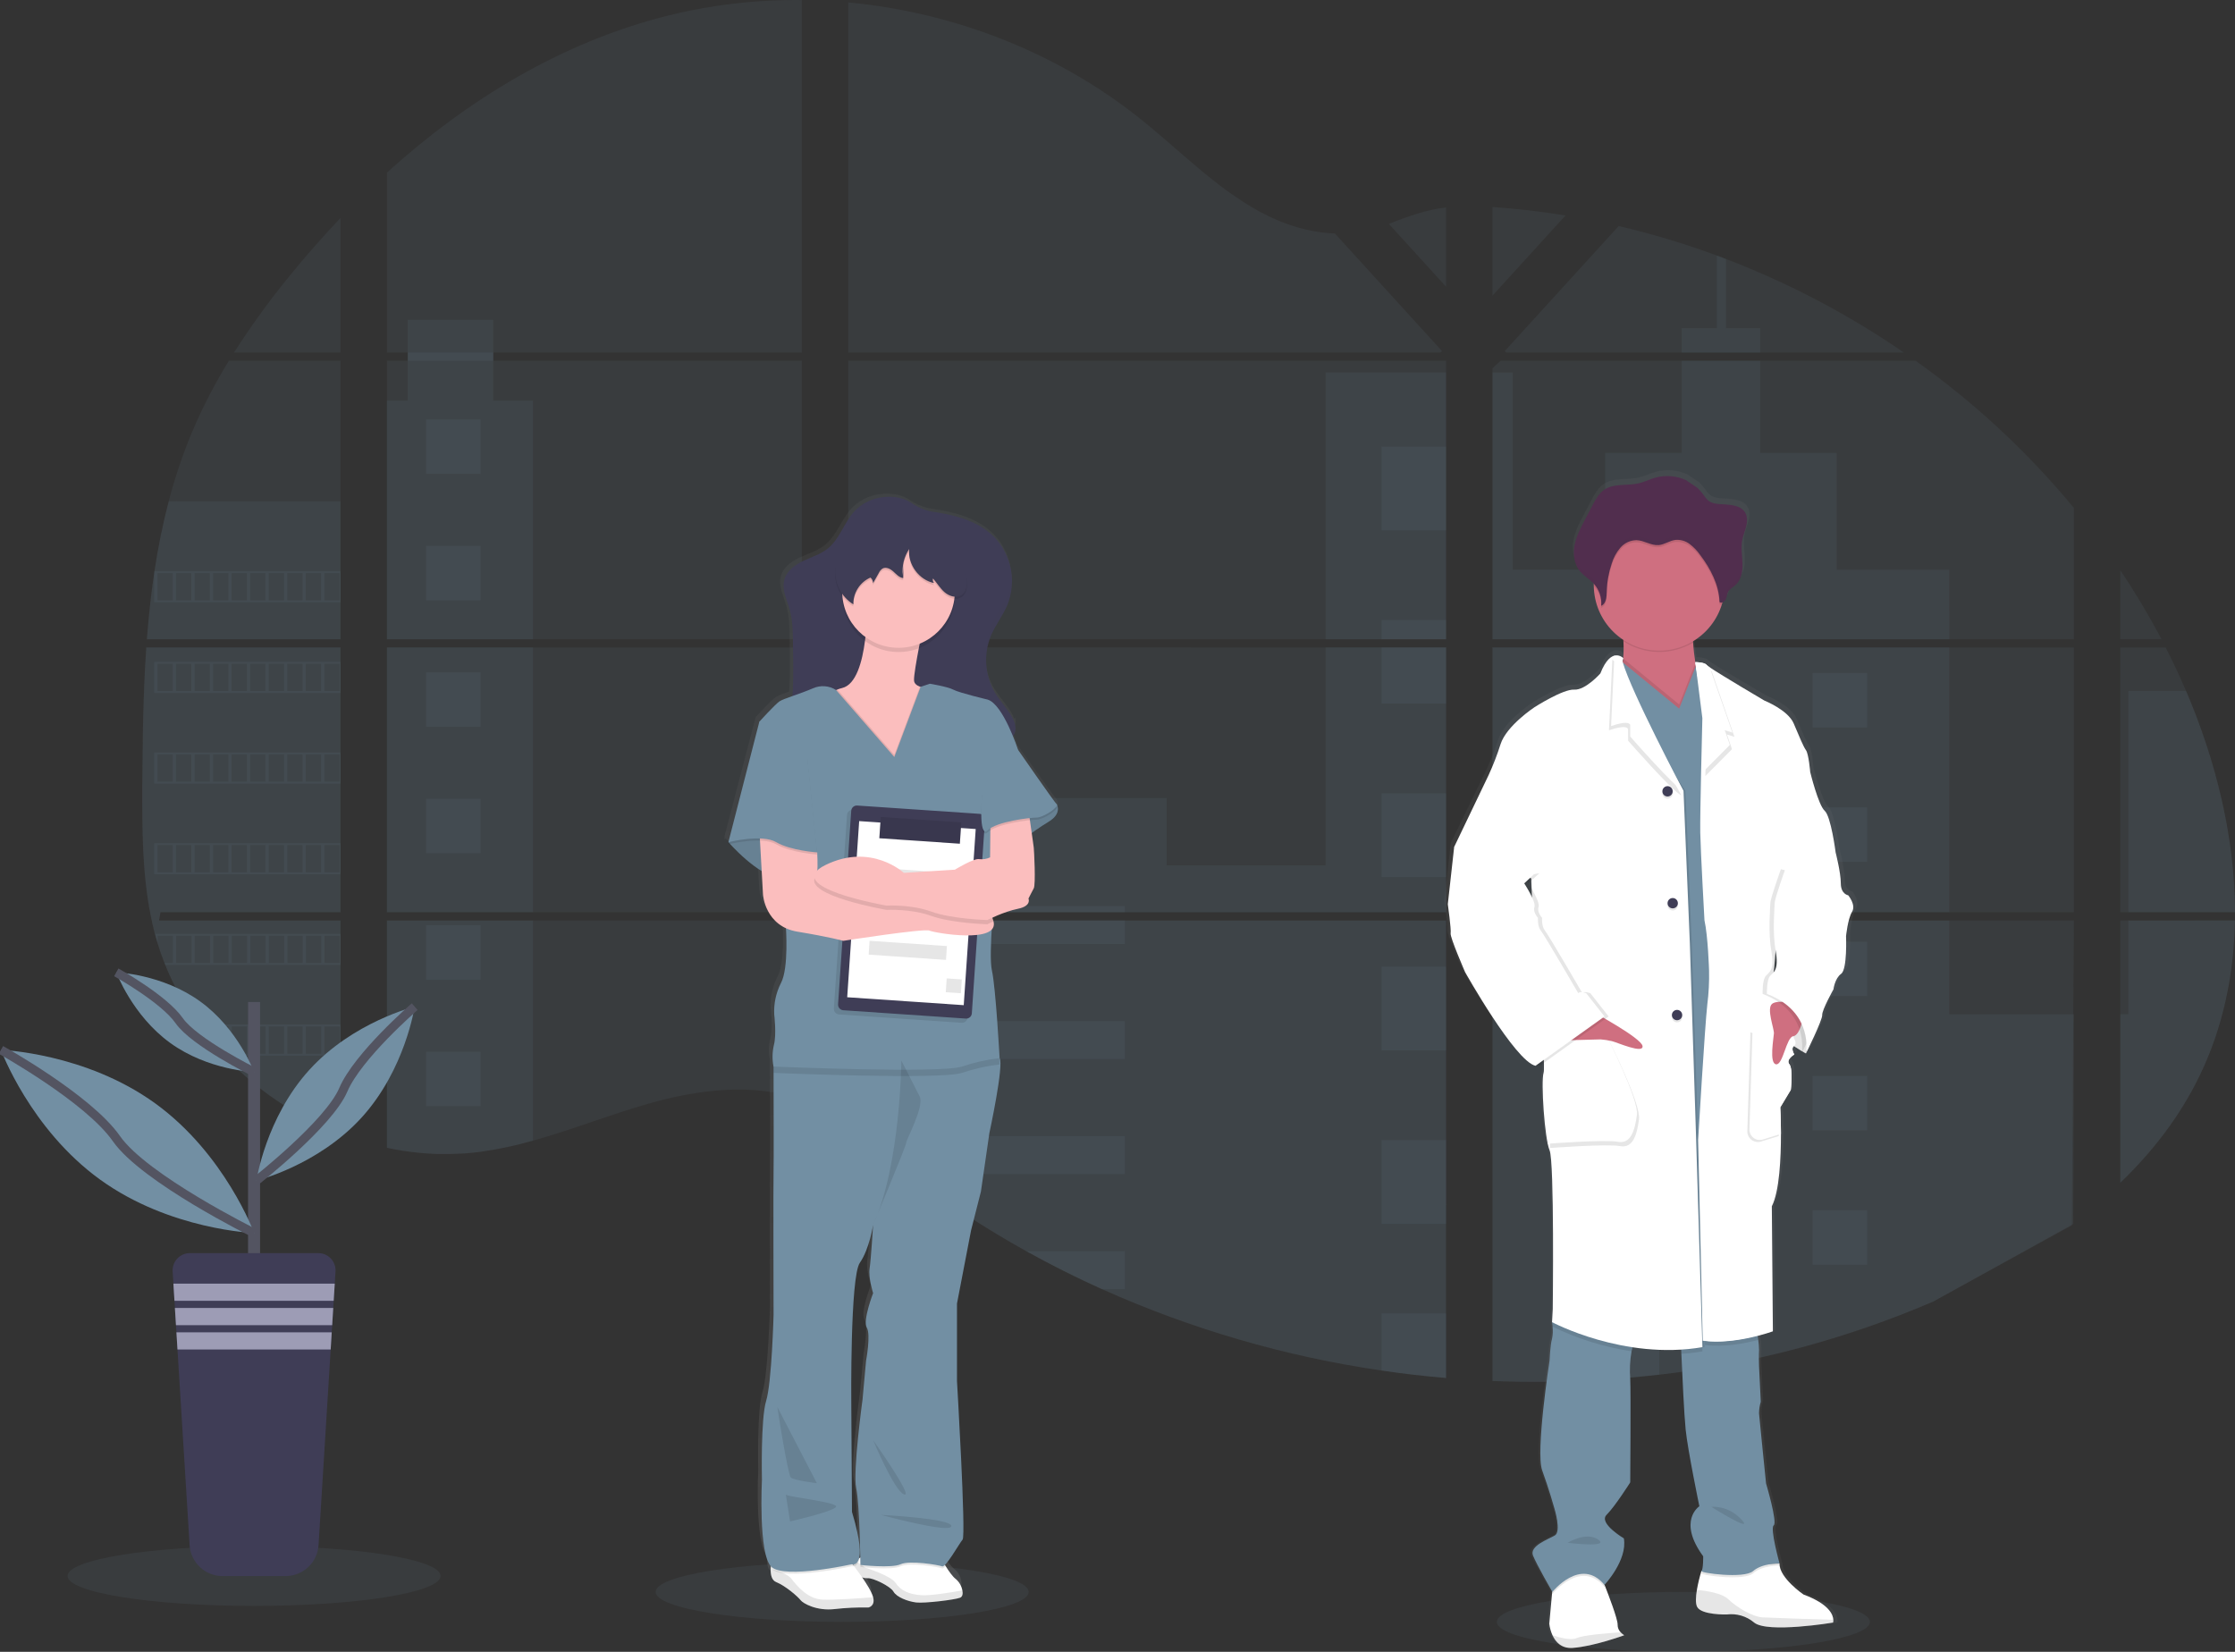 <svg width="506" height="374" viewBox="0 0 506 374" fill="none" xmlns="http://www.w3.org/2000/svg">
<rect x="0" y="0" width="506" height="374" fill="#333333" stroke="none"/>
<g clip-path="url(#clip0)">
<path opacity="0.1" d="M33.118 146.589H77.095V206.546H36.333C36.229 207.166 36.125 207.781 36.008 208.401H77.095V256.747C77.026 256.747 76.957 256.695 76.892 256.669C75.736 256.209 74.581 255.722 73.425 255.208C73.178 255.095 72.935 254.978 72.684 254.87C71.528 254.324 70.373 253.746 69.217 253.136C68.814 252.924 68.411 252.703 68.016 252.477C61.601 248.897 55.77 244.357 50.725 239.015C50.574 238.872 50.435 238.716 50.292 238.581C49.59 237.818 48.901 237.047 48.233 236.258C47.982 235.968 47.739 235.673 47.492 235.391C46.704 234.429 45.941 233.432 45.204 232.431C45.092 232.279 44.987 232.132 44.879 231.997C41.861 227.821 39.358 223.294 37.425 218.518C37.365 218.375 37.308 218.218 37.252 218.084C36.654 216.567 36.112 215.028 35.644 213.459C35.445 212.805 35.25 212.159 35.085 211.479C35.024 211.283 34.977 211.084 34.925 210.889C32.489 201.288 32.208 191.311 32.208 181.381C32.208 180.225 32.208 179.069 32.208 177.913C32.242 173.859 32.29 169.809 32.351 165.764C32.374 164.724 32.395 163.679 32.416 162.63C32.476 159.975 32.563 157.313 32.676 154.646C32.702 153.909 32.736 153.168 32.775 152.436C32.793 152.011 32.814 151.586 32.84 151.161C32.918 149.627 33.011 148.103 33.118 146.589Z" fill="#728FA3"/>
<path opacity="0.1" d="M77.096 79.831H52.97C56.894 73.695 61.178 67.799 65.802 62.172C69.39 57.769 73.169 53.477 77.096 49.343V79.831Z" fill="#728FA3"/>
<path opacity="0.1" d="M77.095 81.677V144.733H33.256C33.256 144.551 33.282 144.365 33.3 144.183C33.339 143.685 33.378 143.19 33.421 142.692C33.464 142.111 33.521 141.53 33.577 140.958C33.633 140.386 33.69 139.693 33.759 139.064C33.828 138.436 33.885 137.798 33.954 137.17C34.023 136.541 34.093 135.913 34.171 135.289C34.249 134.665 34.318 134.032 34.405 133.408C34.47 132.892 34.535 132.372 34.608 131.852C34.708 131.119 34.812 130.387 34.92 129.659C34.92 129.546 34.955 129.437 34.972 129.329C35.764 123.999 36.841 118.715 38.197 113.5C39.621 108.03 41.438 102.67 43.635 97.463C45.97 92.006 48.705 86.73 51.817 81.677H77.095Z" fill="#728FA3"/>
<path opacity="0.1" d="M87.6 146.588V206.546H181.536V146.588H87.6ZM87.6 208.401V259.893C88.138 260.002 88.666 260.11 89.199 260.201C89.914 260.34 90.634 260.465 91.366 260.574L91.799 260.634C92.085 260.682 92.376 260.721 92.666 260.756C93.39 260.86 94.114 260.938 94.833 261.007C95.171 261.042 95.522 261.068 95.865 261.098L96.701 261.159C97.156 261.194 97.607 261.22 98.057 261.237C98.335 261.237 98.612 261.259 98.894 261.267C99.175 261.276 99.327 261.267 99.552 261.267H100.371C100.744 261.267 101.117 261.267 101.485 261.267H101.962C102.335 261.267 102.707 261.267 103.076 261.233H103.097C103.357 261.233 103.613 261.233 103.873 261.202C103.947 261.206 104.02 261.206 104.094 261.202C104.311 261.202 104.527 261.202 104.735 261.176C104.784 261.172 104.834 261.172 104.883 261.176C105.364 261.146 105.849 261.107 106.339 261.063C106.829 261.02 107.292 260.968 107.782 260.916L108.766 260.795C112.786 260.232 116.761 259.386 120.662 258.263C129.429 255.819 137.996 252.399 146.759 249.898C158.078 246.669 170.594 245.078 181.532 249.01V208.401H87.6ZM181.536 79.83V0.009C171.253 -0.105 160.997 1.097 151.019 3.584C127.231 9.561 105.871 22.526 87.6 39.083V79.826H92.328V81.677H87.6V144.733H181.536V81.677H111.669V79.822L181.536 79.83ZM302.219 52.866C296.334 52.658 290.484 50.799 285.188 47.916C275.073 42.416 266.987 33.912 257.956 26.743C239.191 11.802 215.919 2.783 192.045 0.546V79.83H326.132L326.466 79.479L302.219 52.866ZM314.436 50.699L327.389 64.92V46.959C323.029 47.509 319.233 48.788 314.436 50.682V50.699ZM327.389 272.68V208.401H299.767C299.697 208.128 299.619 207.85 299.533 207.573C299.615 207.85 299.688 208.128 299.762 208.401H192.045V254.883C193.068 255.641 194.078 256.443 195.079 257.249C196.159 258.133 197.233 259.028 198.299 259.932L199.373 260.821C199.889 261.254 200.413 261.688 200.934 262.099C201.977 262.94 203.027 263.772 204.084 264.596C204.613 265.012 205.144 265.421 205.679 265.823C214.143 272.293 223.072 278.132 232.391 283.294C234.48 284.46 236.591 285.583 238.714 286.68C240.127 287.408 241.55 288.121 242.983 288.821C245.132 289.87 247.299 290.881 249.483 291.855C269.62 300.895 290.913 307.098 312.754 310.285C317.602 310.998 322.472 311.562 327.363 311.975V272.671H327.796L327.389 272.68ZM192.045 81.677V144.733H327.389V81.677H192.045ZM192.045 146.58V206.546H327.389V146.588L192.045 146.58ZM337.894 46.872V66.94L354.422 48.792C348.945 47.888 343.435 47.247 337.894 46.872ZM337.894 146.588V206.546H469.528V146.588H337.894ZM469.064 277.434L469.528 208.401H337.894V312.673C346.373 313.025 354.864 312.923 363.332 312.365H363.48C367.524 312.105 371.55 311.735 375.557 311.255H375.649C397.033 308.766 417.942 303.18 437.719 294.672L469.064 277.434ZM494.923 156.436C494.423 155.28 493.911 154.124 493.385 152.969C492.405 150.801 491.374 148.695 490.308 146.593H480.037V206.546H506C505.978 189.564 501.679 172.226 494.923 156.436ZM480.037 208.401V267.782C487.348 260.773 493.532 252.75 497.979 243.579C503.331 232.53 505.779 220.576 505.983 208.396L480.037 208.401ZM480.037 129.117V144.72H489.346C486.524 139.356 483.417 134.148 480.037 129.117ZM390.764 58.64C390.08 58.375 389.391 58.111 388.701 57.859C381.436 55.174 374.011 52.942 366.47 51.176L341.17 78.942L340.676 79.475L341.001 79.826H431.045C418.504 71.195 404.982 64.083 390.764 58.64ZM433.689 81.677H339.74L337.894 83.363V144.733H354.08H469.528V114.999C459.089 102.373 447.04 91.17 433.689 81.677Z" fill="#728FA3"/>
<path opacity="0.1" d="M77.095 113.487V144.733H33.256C33.256 144.551 33.282 144.365 33.3 144.183C33.339 143.684 33.378 143.19 33.421 142.692C33.464 142.111 33.521 141.53 33.577 140.958C33.633 140.386 33.69 139.692 33.759 139.064C33.828 138.435 33.885 137.798 33.954 137.17C34.023 136.541 34.093 135.913 34.171 135.289C34.249 134.665 34.318 134.032 34.405 133.408C34.47 132.892 34.535 132.372 34.608 131.852C34.708 131.119 34.812 130.387 34.92 129.658C34.92 129.546 34.955 129.437 34.972 129.329C35.764 123.999 36.841 118.715 38.197 113.5L77.095 113.487Z" fill="#728FA3"/>
<path opacity="0.1" d="M33.118 146.589H77.095V206.546H36.333C36.229 207.166 36.125 207.781 36.008 208.401H77.095V256.747C77.026 256.747 76.957 256.695 76.892 256.669C75.736 256.209 74.581 255.722 73.425 255.208C73.178 255.095 72.935 254.978 72.684 254.87C71.528 254.324 70.373 253.746 69.217 253.136C68.814 252.924 68.411 252.703 68.016 252.477C61.601 248.897 55.77 244.357 50.725 239.015C50.574 238.872 50.435 238.716 50.292 238.581C49.59 237.818 48.901 237.047 48.233 236.258C47.982 235.968 47.739 235.673 47.492 235.391C46.704 234.429 45.941 233.432 45.204 232.431C45.092 232.279 44.987 232.132 44.879 231.997C41.861 227.821 39.358 223.294 37.425 218.518C37.365 218.375 37.308 218.218 37.252 218.084C36.654 216.567 36.112 215.028 35.644 213.459C35.445 212.805 35.25 212.159 35.085 211.479C35.024 211.283 34.977 211.084 34.925 210.889C32.489 201.288 32.208 191.311 32.208 181.381C32.208 180.225 32.208 179.069 32.208 177.913C32.242 173.859 32.29 169.809 32.351 165.764C32.374 164.724 32.395 163.679 32.416 162.63C32.476 159.975 32.563 157.313 32.676 154.646C32.702 153.909 32.736 153.168 32.775 152.436C32.793 152.011 32.814 151.586 32.84 151.161C32.918 149.627 33.011 148.103 33.118 146.589Z" fill="#728FA3"/>
<path opacity="0.1" d="M120.666 90.71V144.733H87.596V90.71H92.311V72.419H111.665V90.71H120.666Z" fill="#728FA3"/>
<path opacity="0.1" d="M120.662 146.584H87.596V206.542H120.662V146.584Z" fill="#728FA3"/>
<path opacity="0.1" d="M87.6 208.401H120.666V258.246C116.765 259.369 112.79 260.214 108.77 260.773C108.441 260.821 108.116 260.86 107.786 260.894C107.301 260.951 106.82 261.003 106.339 261.046L104.887 261.163H104.74L104.098 261.198H103.877C103.617 261.198 103.362 261.228 103.102 261.233H103.08C102.707 261.233 102.339 261.259 101.966 261.267H101.49C101.121 261.267 100.753 261.267 100.376 261.267H99.561H98.898C98.616 261.267 98.339 261.267 98.057 261.233C97.612 261.215 97.162 261.189 96.705 261.155L95.869 261.094C95.522 261.068 95.175 261.033 94.833 260.998C94.105 260.935 93.383 260.853 92.666 260.751L91.799 260.63L91.366 260.569C90.642 260.461 89.923 260.34 89.199 260.201C88.662 260.106 88.133 259.997 87.6 259.885V208.401Z" fill="#728FA3"/>
<path opacity="0.1" d="M327.385 84.33H300.117V144.729H327.385V84.33Z" fill="#728FA3"/>
<path opacity="0.1" d="M327.389 146.584V206.546H192.045V180.683H264.135V195.94H300.118V146.584H327.389Z" fill="#728FA3"/>
<path opacity="0.1" d="M327.818 272.693C327.675 272.693 327.532 272.693 327.385 272.667V312.001C322.499 311.6 317.631 311.038 312.78 310.315C290.932 307.13 269.63 300.93 249.483 291.894C243.668 289.27 237.97 286.411 232.391 283.316C223.075 278.152 214.148 272.312 205.683 265.845C203.551 264.215 201.451 262.549 199.382 260.847C197.948 259.659 196.526 258.446 195.079 257.271C194.082 256.461 193.072 255.659 192.045 254.896V208.401H299.762C299.684 208.124 299.615 207.851 299.537 207.573C299.619 207.851 299.697 208.124 299.766 208.401H327.389V272.663C327.532 272.667 327.675 272.68 327.818 272.693Z" fill="#728FA3"/>
<path opacity="0.1" d="M398.504 79.831H380.736V74.309H388.697V57.86C389.388 58.114 390.075 58.374 390.76 58.64V74.309H398.5L398.504 79.831Z" fill="#728FA3"/>
<path opacity="0.1" d="M441.316 144.733H354.08C354.089 144.735 354.097 144.735 354.106 144.733H354.067H337.894V84.334H342.479V128.978H363.428V102.538H380.741V81.677H398.508V102.551H415.813V128.991H441.32L441.316 144.733Z" fill="#728FA3"/>
<path opacity="0.1" d="M337.894 146.589V206.546H441.32V146.589H337.894ZM469.381 277.118L469.528 229.657H441.32V208.418H337.894V312.673C346.373 313.026 354.864 312.923 363.332 312.365H363.48C367.524 312.105 371.55 311.735 375.557 311.256H375.648C397.033 308.766 417.942 303.18 437.719 294.672" fill="#728FA3"/>
<path opacity="0.1" d="M481.857 208.401H505.983C505.775 220.576 503.331 232.535 497.978 243.579C493.532 252.755 487.348 260.777 480.037 267.786V229.644H481.857V208.401Z" fill="#728FA3"/>
<path opacity="0.1" d="M506 206.546H481.857V156.436H494.923C501.679 172.226 505.978 189.564 506 206.546Z" fill="#728FA3"/>
<path opacity="0.1" d="M327.389 101.121H312.78V120.058H327.389V101.121Z" fill="#728FA3"/>
<path opacity="0.1" d="M327.389 140.373H312.78V144.733H327.389V140.373Z" fill="#728FA3"/>
<path opacity="0.1" d="M327.389 146.584H312.78V159.306H327.389V146.584Z" fill="#728FA3"/>
<path opacity="0.1" d="M327.389 179.625H312.78V198.562H327.389V179.625Z" fill="#728FA3"/>
<path opacity="0.1" d="M327.389 218.877H312.78V237.814H327.389V218.877Z" fill="#728FA3"/>
<path opacity="0.1" d="M327.389 272.662C327.532 272.662 327.675 272.662 327.822 272.693C327.679 272.693 327.536 272.693 327.389 272.667V277.066H312.78V258.129H327.389V272.662Z" fill="#728FA3"/>
<path opacity="0.1" d="M327.389 297.377V312.001C322.501 311.599 317.631 311.037 312.78 310.315V297.377H327.389Z" fill="#728FA3"/>
<path opacity="0.1" d="M254.653 205.155H192.045V206.546H254.653V205.155Z" fill="#728FA3"/>
<path opacity="0.1" d="M254.653 208.397H192.045V213.728H254.653V208.397Z" fill="#728FA3"/>
<path opacity="0.1" d="M254.653 231.204H192.045V239.778H254.653V231.204Z" fill="#728FA3"/>
<path opacity="0.1" d="M254.653 257.254V265.827H205.683C203.551 264.203 201.451 262.536 199.382 260.825C197.943 259.642 196.522 258.428 195.079 257.254H254.653Z" fill="#728FA3"/>
<path opacity="0.1" d="M254.653 283.299V291.894H249.483C243.668 289.27 237.97 286.411 232.391 283.316L254.653 283.299Z" fill="#728FA3"/>
<path opacity="0.1" d="M375.657 152.396H363.332V164.723H375.657V152.396Z" fill="#728FA3"/>
<path opacity="0.1" d="M108.8 94.962H96.475V107.289H108.8V94.962Z" fill="#728FA3"/>
<path opacity="0.1" d="M108.8 123.595H96.475V135.922H108.8V123.595Z" fill="#728FA3"/>
<path opacity="0.1" d="M108.8 152.228H96.475V164.555H108.8V152.228Z" fill="#728FA3"/>
<path opacity="0.1" d="M108.8 180.856H96.475V193.183H108.8V180.856Z" fill="#728FA3"/>
<path opacity="0.1" d="M108.8 209.489H96.475V221.816H108.8V209.489Z" fill="#728FA3"/>
<path opacity="0.1" d="M108.8 238.122H96.475V250.449H108.8V238.122Z" fill="#728FA3"/>
<path opacity="0.1" d="M422.707 152.396H410.383V164.723H422.707V152.396Z" fill="#728FA3"/>
<path opacity="0.1" d="M375.657 182.802H363.332V195.129H375.657V182.802Z" fill="#728FA3"/>
<path opacity="0.1" d="M422.707 182.802H410.383V195.129H422.707V182.802Z" fill="#728FA3"/>
<path opacity="0.1" d="M375.657 213.203H363.332V225.53H375.657V213.203Z" fill="#728FA3"/>
<path opacity="0.1" d="M422.707 213.203H410.383V225.53H422.707V213.203Z" fill="#728FA3"/>
<path opacity="0.1" d="M375.657 243.609H363.332V255.936H375.657V243.609Z" fill="#728FA3"/>
<path opacity="0.1" d="M422.707 243.609H410.383V255.936H422.707V243.609Z" fill="#728FA3"/>
<path opacity="0.1" d="M375.657 274.015H363.332V286.342H375.657V274.015Z" fill="#728FA3"/>
<path opacity="0.1" d="M422.707 274.015H410.383V286.342H422.707V274.015Z" fill="#728FA3"/>
<path opacity="0.1" d="M363.332 312.365V304.416H375.653V311.234L363.332 312.365Z" fill="#728FA3"/>
<path opacity="0.1" d="M34.92 129.316V136.368H77.095V129.316H34.92ZM39.12 135.926H35.653V129.762H39.12V135.926ZM43.319 135.926H39.852V129.762H43.319V135.926ZM47.51 135.926H44.043V129.762H47.51V135.926ZM51.709 135.926H48.242V129.762H51.709V135.926ZM55.904 135.926H52.437V129.762H55.904V135.926ZM60.103 135.926H56.636V129.762H60.103V135.926ZM64.302 135.926H60.836V129.762H64.302V135.926ZM68.497 135.926H65.031V129.762H68.497V135.926ZM72.692 135.926H69.225V129.762H72.692V135.926ZM76.892 135.926H73.425V129.762H76.892V135.926Z" fill="#728FA3"/>
<path opacity="0.1" d="M34.92 149.844V156.896H77.095V149.844H34.92ZM39.12 156.453H35.653V150.29H39.12V156.453ZM43.319 156.453H39.852V150.29H43.319V156.453ZM47.51 156.453H44.043V150.29H47.51V156.453ZM51.709 156.453H48.242V150.29H51.709V156.453ZM55.904 156.453H52.437V150.29H55.904V156.453ZM60.103 156.453H56.636V150.29H60.103V156.453ZM64.302 156.453H60.836V150.29H64.302V156.453ZM68.497 156.453H65.031V150.29H68.497V156.453ZM72.692 156.453H69.225V150.29H72.692V156.453ZM76.892 156.453H73.425V150.29H76.892V156.453Z" fill="#728FA3"/>
<path opacity="0.1" d="M34.92 170.375V177.423H77.095V170.375H34.92ZM39.12 176.977H35.653V170.813H39.12V176.977ZM43.319 176.977H39.852V170.813H43.319V176.977ZM47.51 176.977H44.043V170.813H47.51V176.977ZM51.709 176.977H48.242V170.813H51.709V176.977ZM55.904 176.977H52.437V170.813H55.904V176.977ZM60.103 176.977H56.636V170.813H60.103V176.977ZM64.302 176.977H60.836V170.813H64.302V176.977ZM68.497 176.977H65.031V170.813H68.497V176.977ZM72.692 176.977H69.225V170.813H72.692V176.977ZM76.892 176.977H73.425V170.813H76.892V176.977Z" fill="#728FA3"/>
<path opacity="0.1" d="M34.92 190.903V197.951H77.095V190.903H34.92ZM39.12 197.509H35.653V191.337H39.12V197.509ZM43.319 197.509H39.852V191.337H43.319V197.509ZM47.51 197.509H44.043V191.337H47.51V197.509ZM51.709 197.509H48.242V191.337H51.709V197.509ZM55.904 197.509H52.437V191.337H55.904V197.509ZM60.103 197.509H56.636V191.337H60.103V197.509ZM64.302 197.509H60.836V191.337H64.302V197.509ZM68.497 197.509H65.031V191.337H68.497V197.509ZM72.692 197.509H69.225V191.337H72.692V197.509ZM76.892 197.509H73.425V191.337H76.892V197.509Z" fill="#728FA3"/>
<path opacity="0.1" d="M35.124 211.422C35.289 212.09 35.484 212.748 35.683 213.403V211.869H39.15V218.028H37.291C37.343 218.175 37.399 218.327 37.46 218.461H77.113V211.422H35.124ZM43.358 218.028H39.891V211.869H43.358V218.028ZM47.549 218.028H44.082V211.869H47.549V218.028ZM51.748 218.028H48.281V211.869H51.748V218.028ZM55.943 218.028H52.476V211.869H55.943V218.028ZM60.142 218.028H56.675V211.869H60.142V218.028ZM64.341 218.028H60.875V211.869H64.341V218.028ZM68.537 218.028H65.07V211.869H68.537V218.028ZM72.731 218.028H69.264V211.869H72.731V218.028ZM76.931 218.028H73.464V211.869H76.931V218.028Z" fill="#728FA3"/>
<path opacity="0.1" d="M44.892 231.95C45.005 232.088 45.109 232.244 45.217 232.383H47.51V235.344L48.251 236.21V232.366H51.718V238.581H50.292C50.431 238.724 50.565 238.876 50.725 239.015H77.087V231.95H44.892ZM55.926 238.581H52.459V232.392H55.926V238.581ZM60.125 238.581H56.658V232.392H60.125V238.581ZM64.324 238.581H60.857V232.392H64.324V238.581ZM68.519 238.581H65.052V232.392H68.519V238.581ZM72.714 238.581H69.247V232.392H72.714V238.581ZM76.913 238.581H73.447V232.392H76.913V238.581Z" fill="#728FA3"/>
<path opacity="0.1" d="M68.029 252.477C68.428 252.703 68.831 252.911 69.234 253.132V252.915H72.701V254.87C72.953 254.978 73.191 255.095 73.438 255.208V252.915H76.905V256.669C76.971 256.698 77.039 256.723 77.109 256.742V252.477H68.029Z" fill="#728FA3"/>
<path opacity="0.1" d="M327.385 272.662H327.818H327.385ZM299.532 207.573C299.615 207.85 299.688 208.128 299.762 208.401C299.697 208.128 299.619 207.85 299.532 207.573ZM92.328 79.83V81.677H111.687V79.822L92.328 79.83ZM327.389 272.662H327.822H327.389ZM299.532 207.573C299.615 207.85 299.688 208.128 299.762 208.401C299.697 208.128 299.619 207.85 299.532 207.573ZM327.385 272.662H327.818H327.385ZM299.532 207.573C299.615 207.85 299.688 208.128 299.762 208.401C299.697 208.128 299.619 207.85 299.532 207.573Z" fill="#728FA3"/>
<path opacity="0.1" d="M381.113 374C404.435 374 423.34 370.963 423.34 367.217C423.34 363.47 404.435 360.433 381.113 360.433C357.792 360.433 338.886 363.47 338.886 367.217C338.886 370.963 357.792 374 381.113 374Z" fill="#728FA3"/>
<path opacity="0.1" d="M190.667 367.217C213.988 367.217 232.894 364.18 232.894 360.433C232.894 356.687 213.988 353.65 190.667 353.65C167.346 353.65 148.44 356.687 148.44 360.433C148.44 364.18 167.346 367.217 190.667 367.217Z" fill="#728FA3"/>
<path d="M239.282 181.068C239.272 181.025 239.249 180.986 239.217 180.956C238.571 180.319 230.337 168.672 230.337 168.672C230.337 168.672 229.904 167.372 229.202 165.681C229.427 165.39 229.596 165.059 229.7 164.706C229.738 164.557 229.766 164.404 229.783 164.251C229.783 164.203 229.817 164.164 229.83 164.117C229.981 163.529 229.966 162.911 229.787 162.331C229.739 162.48 229.679 162.625 229.609 162.764C229.446 162.259 229.228 161.774 228.959 161.317C227.867 159.436 226.307 157.849 225.159 156.016C223.42 153.167 222.728 149.801 223.204 146.497C223.204 146.666 223.204 146.84 223.204 147.009C223.248 146.354 223.334 145.702 223.464 145.058C223.645 144.326 223.887 143.61 224.188 142.917C225.219 140.555 226.888 138.496 227.902 136.125C228.242 135.326 228.501 134.494 228.673 133.642C229.031 132.219 229.161 130.749 229.059 129.286C229.059 129.632 229.003 129.979 228.951 130.322C228.841 126.803 227.42 123.453 224.968 120.929C221.427 117.37 216.344 115.988 211.482 115.26C209.438 115.021 207.487 114.276 205.805 113.092C203.937 111.883 201.523 111.593 199.339 111.857C196.828 112.129 194.496 113.282 192.756 115.112C190.446 117.652 189.445 121.25 186.75 123.391C185.116 124.691 183.044 125.298 181.142 126.182C179.239 127.066 177.441 128.349 176.83 130.248C176.83 130.248 176.83 130.222 176.83 130.209V130.317L176.804 130.387C176.171 132.632 177.393 134.916 178.03 137.157C178.693 139.476 178.737 141.925 178.771 144.322C178.819 147.252 178.862 150.186 178.815 153.12C178.793 154.273 178.754 155.439 178.667 156.588C177.642 156.898 176.645 157.298 175.69 157.784C174.719 158.417 171.088 162.34 171.088 162.34L163.985 189.481L164.08 189.59L163.985 189.958L164.345 189.876C165.35 190.959 168.353 194.046 171.595 195.97L171.898 201.293C171.898 201.293 172.262 206.633 177.172 208.839C177.285 210.69 177.636 218.205 176.011 221.183C174.885 223.358 174.356 225.793 174.477 228.239C174.477 228.239 175.044 232.756 174.399 235.131C174.021 236.718 173.993 238.369 174.316 239.968C174.316 239.968 174.316 240.493 174.316 241.394C174.316 246.201 174.373 261.605 174.316 263.348C174.234 265.407 174.316 295.856 174.316 295.856C174.316 295.856 173.913 311.074 172.622 315.196C171.33 319.318 171.655 332.966 171.655 332.966C171.655 332.966 170.845 349.225 173.71 352.432C173.71 352.575 173.684 352.723 173.679 352.866C173.679 352.931 173.679 353.004 173.679 353.069C173.645 354.305 173.883 355.618 174.945 356.021C177.112 356.853 179.976 359.35 180.518 360.065C181.059 360.78 184.21 362.562 188.318 362.085C190.892 361.795 193.482 361.677 196.071 361.729C196.071 361.729 197.692 361.435 197.168 359.419C196.83 358.162 195.564 356.229 194.663 354.959C194.827 355.002 194.988 355.037 195.139 355.067L195.295 355.098H195.417C195.483 355.102 195.55 355.102 195.616 355.098H195.703C195.784 355.104 195.865 355.104 195.946 355.098C197.033 354.994 201.09 356.884 201.813 358.132C202.537 359.38 205.09 360.329 207.014 360.568C208.158 360.706 211.044 360.472 213.466 360.16C214.686 360.034 215.895 359.814 217.081 359.501C217.653 359.285 217.774 358.591 217.609 357.811C217.415 356.82 216.885 355.926 216.11 355.28C215.408 354.781 214.481 353.468 213.796 352.393L213.614 352.103C214.823 350.95 217.007 347.179 217.67 346.399C218.476 345.449 216.37 310.735 216.37 310.735V293.333L219.599 276.862L221.856 268.146L223.794 254.987C223.794 254.987 227.182 239.617 226.138 238.109C226.138 238.078 225.271 222.254 224.361 218.452C223.967 216.758 224.067 212.943 224.301 209.233C224.545 208.99 224.716 208.683 224.792 208.347C224.869 208.011 224.849 207.66 224.734 207.335C224.669 207.112 224.585 206.896 224.483 206.689C224.483 206.624 224.483 206.555 224.483 206.49C226.355 205.628 228.311 204.963 230.32 204.504C233.549 203.872 232.742 202.207 232.742 202.207C232.742 202.207 233.471 200.781 233.952 199.91C234.433 199.039 234.034 191.35 233.952 190.717C233.921 190.461 233.722 189.048 233.492 187.444C234.528 186.707 235.876 185.793 237.345 184.926C240.14 183.27 239.512 181.524 239.282 181.068ZM197.159 290.958C197.159 290.958 194.736 297.139 195.707 298.721C196.678 300.303 195.547 306.176 195.547 306.176L194.736 314.892C194.736 314.892 192.479 331.059 193.285 334.861C193.917 337.843 194.151 346.75 194.225 350.464C194.17 350.486 194.116 350.512 194.065 350.542L193.956 350.599C194.329 349.138 194.173 346.182 192.323 340.235L192.167 315.672C192.167 315.672 191.881 287.3 194.121 284.127C196.362 280.954 197.155 275.566 197.155 275.566C197.155 275.566 196.669 283.338 196.353 285.397C196.037 287.456 197.159 290.958 197.159 290.958ZM192.648 352.012C192.626 352.064 192.6 352.116 192.583 352.163L192.461 352.007C192.523 352.013 192.585 352.015 192.648 352.012Z" fill="url(#paint0_linear)"/>
<path d="M217.354 361.747C216.101 362.228 209.31 363.047 207.412 362.817C205.514 362.588 203.001 361.625 202.286 360.368C201.571 359.111 197.562 357.213 196.487 357.334C196.047 357.348 195.607 357.286 195.187 357.152C194.446 356.928 193.721 356.65 193.02 356.32C192.922 355.774 192.939 355.213 193.068 354.673C193.093 354.564 193.125 354.457 193.163 354.352C193.416 353.641 193.94 353.059 194.619 352.731L194.775 352.658C195.076 352.528 195.39 352.432 195.711 352.372C199.118 351.717 213.172 353.03 213.172 353.03C213.172 353.03 213.566 353.737 214.108 354.612C214.784 355.696 215.703 357.018 216.396 357.516C217.164 358.173 217.685 359.072 217.874 360.065C218.038 360.832 217.917 361.534 217.354 361.747Z" fill="white"/>
<path opacity="0.1" d="M217.354 361.747C216.101 362.228 209.315 363.047 207.417 362.817C205.519 362.588 203.005 361.621 202.286 360.368C201.566 359.116 197.566 357.213 196.492 357.334C195.417 357.456 193.025 356.32 193.025 356.32C193.025 356.32 192.652 354.586 193.735 353.403L195.902 354.942C195.902 354.942 201.701 356.741 202.775 358.409C203.85 360.078 205.809 361.01 208.639 361.179C210.754 361.318 215.612 360.494 217.887 360.082C218.038 360.832 217.921 361.534 217.354 361.747Z" fill="black"/>
<path d="M196.609 363.957C194.052 363.907 191.496 364.028 188.955 364.317C184.886 364.794 181.779 363.017 181.237 362.284C180.695 361.552 177.892 359.077 175.738 358.21C174.685 357.802 174.438 356.476 174.485 355.237C174.485 355.171 174.485 355.098 174.485 355.033C174.525 354.248 174.641 353.468 174.832 352.705L191.694 352.345L193.155 354.326L193.38 354.63L194.268 355.839C194.268 355.839 194.671 356.368 195.2 357.139C196.093 358.44 197.341 360.36 197.675 361.63C198.208 363.663 196.609 363.957 196.609 363.957Z" fill="white"/>
<path opacity="0.1" d="M196.609 363.957C194.052 363.907 191.496 364.028 188.955 364.317C184.89 364.794 181.779 363.017 181.241 362.284C180.704 361.552 177.892 359.055 175.738 358.219C174.685 357.811 174.438 356.485 174.485 355.245C175.69 355.527 178.221 356.246 179.213 357.499C180.513 359.172 182.841 361.985 186.147 362.163C188.817 362.306 195.317 361.829 197.701 361.638C198.212 363.662 196.609 363.957 196.609 363.957Z" fill="black"/>
<path opacity="0.1" d="M194.602 352.714C194.407 354.162 193.805 354.552 193.371 354.638C193.265 354.659 193.157 354.659 193.051 354.638C192.994 354.634 192.937 354.626 192.882 354.612C192.882 354.612 177.74 357.959 174.68 355.25C174.603 355.18 174.53 355.105 174.464 355.024C174.504 354.239 174.62 353.459 174.81 352.697L191.673 352.337L193.133 354.318C193.386 353.607 193.909 353.024 194.589 352.697L194.602 352.714Z" fill="black"/>
<path opacity="0.1" d="M214.103 354.595C213.765 354.968 213.484 355.18 213.306 355.106C212.509 354.786 205.974 353.672 203.898 354.63C201.822 355.588 194.797 354.786 194.797 354.786C194.797 354.786 194.797 353.954 194.758 352.619C195.058 352.489 195.372 352.393 195.694 352.332C199.1 351.678 213.154 352.991 213.154 352.991C213.154 352.991 213.566 353.719 214.103 354.595Z" fill="black"/>
<path d="M223.993 256.552L222.077 269.789L219.85 278.561L216.66 295.145V312.699C216.66 312.699 218.732 347.625 217.934 348.579C217.137 349.533 214.108 354.963 213.31 354.647C212.513 354.331 205.978 353.212 203.902 354.166C201.826 355.12 194.801 354.326 194.801 354.326C194.801 354.326 194.641 340.773 193.844 336.945C193.046 333.118 195.278 316.851 195.278 316.851L196.075 308.083C196.075 308.083 197.194 302.179 196.236 300.584C195.278 298.989 197.67 292.783 197.67 292.783C197.67 292.783 196.557 289.267 196.877 287.196C197.198 285.124 197.67 277.309 197.67 277.309C197.67 277.309 196.877 282.735 194.663 285.921C192.448 289.107 192.73 317.658 192.73 317.658L192.886 342.363C196.877 355.445 192.886 354.166 192.886 354.166C192.886 354.166 177.744 357.516 174.685 354.803C171.625 352.09 172.5 335.012 172.5 335.012C172.5 335.012 172.184 321.298 173.458 317.155C174.732 313.011 175.135 297.698 175.135 297.698C175.135 297.698 175.053 267.075 175.135 265.008C175.196 263.274 175.135 247.753 175.135 242.903C175.135 242.001 175.135 241.468 175.135 241.468L176.964 236.925L198.632 234.212H208.998C208.998 234.212 224.599 237.879 226.212 239.461C226.246 239.487 226.275 239.52 226.298 239.556C227.343 241.086 223.993 256.552 223.993 256.552Z" fill="#728FA3"/>
<path opacity="0.1" d="M197.683 326.083C197.683 326.083 202.45 337.565 204.699 338.363C206.949 339.16 197.683 326.083 197.683 326.083Z" fill="black"/>
<path opacity="0.1" d="M199.447 342.988C199.447 342.988 215.542 343.785 215.382 345.54C215.222 347.296 199.447 342.988 199.447 342.988Z" fill="black"/>
<path opacity="0.1" d="M177.913 338.397C178.55 339 190.19 340.131 189.233 341.232C188.275 342.333 178.871 344.474 178.871 344.474L177.913 338.397Z" fill="black"/>
<path opacity="0.1" d="M176.002 318.589C176.002 319.066 178.394 333.898 179.036 334.536C179.677 335.173 184.934 335.81 184.934 335.81L176.002 318.589Z" fill="black"/>
<path d="M193.358 115.854C191.074 118.407 190.086 122.026 187.426 124.184C185.809 125.485 183.764 126.104 181.883 126.989C180.002 127.873 178.139 129.221 177.58 131.223C176.955 133.477 178.16 135.779 178.793 138.033C179.447 140.364 179.486 142.8 179.525 145.241C179.569 148.192 179.616 151.144 179.564 154.096C179.486 158.694 179.105 163.506 176.665 167.402C185.475 170.207 194.845 170.588 204.084 170.948C205.86 171.074 207.643 171.029 209.41 170.813C210.941 170.508 212.456 170.125 213.947 169.665C216.897 168.884 219.936 168.495 222.987 168.508C224.318 168.508 225.674 168.59 226.957 168.243C228.24 167.896 229.475 167.008 229.822 165.725C230.129 164.572 229.679 163.345 229.089 162.309C228.014 160.42 226.489 158.842 225.336 156.978C224.159 155.009 223.461 152.792 223.298 150.504C223.135 148.216 223.511 145.922 224.396 143.806C225.419 141.426 227.065 139.355 228.071 136.971C229.101 134.411 229.374 131.61 228.86 128.899C228.345 126.189 227.063 123.683 225.167 121.679C221.67 118.099 216.652 116.712 211.85 115.975C209.828 115.736 207.899 114.991 206.242 113.808C204.4 112.594 202.013 112.299 199.854 112.568C197.365 112.847 195.059 114.013 193.358 115.854Z" fill="#3F3D56"/>
<g opacity="0.1">
<path opacity="0.1" d="M224.53 141.305C223.647 143.393 223.268 145.661 223.425 147.923C223.522 146.306 223.896 144.716 224.53 143.225C225.549 140.845 227.195 138.774 228.201 136.39C229.023 134.399 229.368 132.244 229.211 130.096C229.121 131.602 228.78 133.081 228.201 134.474C227.195 136.858 225.549 138.925 224.53 141.305Z" fill="black"/>
<path opacity="0.1" d="M179.655 144.651C179.681 146.35 179.707 148.053 179.712 149.753C179.712 147.412 179.69 145.076 179.655 142.74C179.621 140.317 179.577 137.863 178.923 135.527C178.49 134.045 177.848 132.541 177.623 131.045C177.237 133.169 178.334 135.323 178.923 137.443C179.577 139.758 179.621 142.228 179.655 144.651Z" fill="black"/>
<path opacity="0.1" d="M227.104 165.764C225.804 166.115 224.469 166.037 223.139 166.028C220.09 166.009 217.052 166.391 214.103 167.164C212.611 167.622 211.097 168.004 209.566 168.308C207.798 168.528 206.013 168.574 204.236 168.447C195.308 168.096 186.255 167.719 177.705 165.166C177.451 165.732 177.162 166.283 176.838 166.813C185.649 169.613 195.018 169.998 204.253 170.358C206.03 170.486 207.815 170.439 209.583 170.22C211.109 169.918 212.618 169.538 214.103 169.08C217.046 168.304 220.078 167.917 223.122 167.931C224.452 167.931 225.804 168.013 227.087 167.662C228.37 167.311 229.605 166.431 229.952 165.148C230.098 164.554 230.083 163.932 229.908 163.345C229.522 164.559 228.331 165.404 227.104 165.764Z" fill="black"/>
</g>
<path d="M214.268 160.627C213.947 161.347 212.595 167.562 212.275 168.2C211.954 168.837 210.203 179.036 210.043 179.608C209.882 180.18 198.502 177.215 198.502 177.215L191.651 171.472L184.609 164.463C184.609 164.463 184.401 158.14 189.588 156.111C189.941 155.973 190.303 155.86 190.671 155.773C196.964 154.26 196.331 135.124 196.331 135.124L209.245 140.702C209.245 140.702 206.853 151.868 206.936 154.022C206.957 154.746 207.525 155.197 208.266 155.47C209.412 155.796 210.605 155.925 211.794 155.851C211.794 155.851 214.589 159.912 214.268 160.627Z" fill="#FBBEBE"/>
<path d="M237.388 181.597L239.221 182.078C239.221 182.078 240.578 184.141 237.388 186.062C235.363 187.292 233.419 188.651 231.568 190.132L222.142 193.001L220.327 187.301L229.098 180.644L237.388 181.597Z" fill="#728FA3"/>
<path opacity="0.1" d="M237.388 181.597L239.221 182.078C239.221 182.078 240.578 184.141 237.388 186.062C235.363 187.292 233.419 188.651 231.568 190.132L222.142 193.001L220.327 187.301L229.098 180.644L237.388 181.597Z" fill="black"/>
<path d="M168.6 187.102L164.934 190.691C164.934 190.691 171.547 198.345 176.635 198.822C181.722 199.299 185.003 193.001 185.003 193.001L180.6 186.066L168.6 187.102Z" fill="#728FA3"/>
<path opacity="0.1" d="M168.6 187.102L164.934 190.691C164.934 190.691 171.547 198.345 176.635 198.822C181.722 199.299 185.003 193.001 185.003 193.001L180.6 186.066L168.6 187.102Z" fill="black"/>
<path opacity="0.1" d="M203.425 147.629C210.469 147.629 216.179 141.918 216.179 134.873C216.179 127.828 210.469 122.117 203.425 122.117C196.382 122.117 190.671 127.828 190.671 134.873C190.671 141.918 196.382 147.629 203.425 147.629Z" fill="black"/>
<path d="M203.425 146.671C210.469 146.671 216.179 140.96 216.179 133.915C216.179 126.87 210.469 121.159 203.425 121.159C196.382 121.159 190.671 126.87 190.671 133.915C190.671 140.96 196.382 146.671 203.425 146.671Z" fill="#FBBEBE"/>
<path opacity="0.1" d="M226.307 241.004C223.403 241.336 220.542 241.977 217.774 242.916C213.007 244.502 175.651 242.942 175.131 242.916C175.131 242.014 175.131 241.481 175.131 241.481L176.96 236.938L198.628 234.225H208.994C208.994 234.225 224.595 237.892 226.207 239.474C226.272 240.428 226.307 241.004 226.307 241.004Z" fill="black"/>
<path opacity="0.1" d="M214.268 160.628C213.947 161.347 212.595 167.563 212.275 168.2C211.954 168.837 210.203 179.036 210.043 179.608C209.882 180.18 198.502 177.215 198.502 177.215L191.651 171.472L184.609 164.464C184.609 164.464 184.401 158.14 189.588 156.111L202.468 170.922L208.266 155.47C209.412 155.796 210.605 155.925 211.794 155.851C211.794 155.851 214.589 159.912 214.268 160.628Z" fill="black"/>
<path d="M202.468 171.398L189.285 156.228C188.513 155.735 187.631 155.442 186.718 155.375C185.805 155.308 184.89 155.468 184.054 155.842C181.103 157.121 177.437 158.157 176.479 158.794C175.521 159.431 171.933 163.375 171.933 163.375L182.62 191.336L177.913 209.753C177.913 209.753 178.633 219.163 176.799 222.592C175.683 224.784 175.16 227.23 175.283 229.687C175.283 229.687 175.842 234.234 175.205 236.622C174.832 238.219 174.804 239.877 175.122 241.485C175.122 241.485 212.994 243.08 217.774 241.485C220.542 240.544 223.402 239.903 226.307 239.574C226.307 239.574 225.44 223.623 224.574 219.796C223.707 215.969 225.293 201.379 225.293 201.379L224.257 185.749L230.472 169.712C230.472 169.712 227.104 159.431 223.594 158.395C223.594 158.395 217.219 156.878 215.863 156.163C214.506 155.448 210.52 154.806 210.52 154.806L208.426 155.509L202.468 171.398Z" fill="#728FA3"/>
<path opacity="0.1" d="M220.861 185.222L193.12 183.335C192.418 183.287 191.81 183.818 191.762 184.52L188.784 228.326C188.736 229.028 189.267 229.636 189.969 229.684L217.709 231.571C218.412 231.618 219.019 231.088 219.067 230.386L222.045 186.58C222.093 185.878 221.563 185.27 220.861 185.222Z" fill="black"/>
<path d="M221.816 184.27L194.075 182.384C193.373 182.336 192.765 182.867 192.718 183.569L189.739 227.375C189.692 228.077 190.222 228.685 190.924 228.733L218.665 230.619C219.367 230.667 219.975 230.136 220.022 229.434L223 185.628C223.048 184.926 222.518 184.318 221.816 184.27Z" fill="#3F3D56"/>
<path d="M220.9 187.704L194.517 185.91L191.806 225.789L218.189 227.584L220.9 187.704Z" fill="white"/>
<path opacity="0.1" d="M218.535 197.883L196.983 196.374L196.563 202.382L218.114 203.891L218.535 197.883Z" fill="black"/>
<path opacity="0.1" d="M217.755 221.757L214.335 221.524L214.122 224.655L217.542 224.887L217.755 221.757Z" fill="black"/>
<path opacity="0.1" d="M214.381 214.2L196.875 213.01L196.662 216.141L214.169 217.331L214.381 214.2Z" fill="black"/>
<path d="M217.635 186.213L199.406 184.973L199.079 189.786L217.308 191.026L217.635 186.213Z" fill="#3F3D56"/>
<path opacity="0.1" d="M217.635 186.213L199.406 184.973L199.079 189.786L217.308 191.026L217.635 186.213Z" fill="black"/>
<path opacity="0.1" d="M204.062 240.124C204.062 240.124 203.902 263.729 197.683 277.283C197.683 277.283 205.18 259.421 205.18 258.706C205.18 257.991 209.323 250.492 208.214 248.26C207.105 246.028 204.062 240.124 204.062 240.124Z" fill="black"/>
<path opacity="0.1" d="M204.4 130.725C204.162 128.635 204.674 126.529 205.844 124.782C205.704 126.533 206.2 128.276 207.239 129.693C208.278 131.109 209.791 132.105 211.503 132.497C211.357 132.371 211.253 132.202 211.204 132.015C211.155 131.828 211.165 131.63 211.23 131.448C212.119 132.454 212.799 133.646 213.804 134.53C214.81 135.414 216.318 135.943 217.501 135.315C219.109 134.448 219.126 132.164 218.71 130.387C217.817 126.602 215.986 123.103 213.384 120.214C212.735 119.34 211.893 118.629 210.923 118.136C209.953 117.642 208.882 117.38 207.794 117.37C205.332 117.18 202.775 117.396 200.57 118.502C199.328 119.179 198.165 119.992 197.103 120.925L191.036 125.874C190.452 126.295 189.952 126.821 189.562 127.426C189.302 127.932 189.145 128.484 189.103 129.052C188.948 130.673 189.248 132.305 189.969 133.765C190.69 135.225 191.804 136.455 193.185 137.317C193.156 136.036 193.508 134.775 194.197 133.694C194.886 132.614 195.881 131.763 197.055 131.249C197.239 131.403 197.388 131.594 197.492 131.81C197.595 132.026 197.652 132.262 197.657 132.502L198.936 130.222C199.126 129.807 199.426 129.452 199.802 129.195C200.591 128.761 201.575 129.273 202.247 129.884C202.918 130.495 203.573 131.258 204.474 131.353L204.509 127.959" fill="black"/>
<path d="M204.4 130.248C204.161 128.157 204.673 126.05 205.844 124.301C205.453 127.769 208.067 131.349 211.508 132.016C211.361 131.89 211.257 131.723 211.208 131.537C211.159 131.35 211.169 131.153 211.235 130.972C212.123 131.977 212.803 133.165 213.809 134.053C214.814 134.942 216.322 135.466 217.505 134.834C219.113 133.967 219.13 131.682 218.714 129.91C217.822 126.125 215.99 122.627 213.388 119.737C212.581 118.753 211.564 117.962 210.411 117.422C209.577 117.114 208.7 116.935 207.811 116.894C205.349 116.703 202.793 116.915 200.587 118.021C199.346 118.701 198.184 119.515 197.12 120.448L191.053 125.398C190.468 125.817 189.968 126.344 189.579 126.949C189.318 127.455 189.162 128.008 189.12 128.575C188.965 130.195 189.265 131.827 189.987 133.286C190.708 134.745 191.821 135.975 193.202 136.836C193.174 135.555 193.527 134.294 194.216 133.214C194.905 132.134 195.899 131.283 197.072 130.768C197.255 130.922 197.404 131.114 197.508 131.33C197.612 131.546 197.668 131.781 197.675 132.021L198.949 129.749C199.138 129.334 199.438 128.978 199.815 128.722C200.604 128.289 201.588 128.8 202.26 129.411C202.931 130.022 203.586 130.781 204.487 130.881L204.522 127.482" fill="#3F3D56"/>
<path d="M210.441 210.707C209.328 210.143 190.91 213.017 190.91 213.017C190.91 213.017 187.876 212.15 180.544 210.945C173.211 209.74 172.743 202.571 172.743 202.571L171.941 188.22L174.416 186.053L185.016 192.988C185.016 192.988 185.181 196.494 185.016 197.127C184.912 197.561 184.635 198.077 184.661 198.428C184.669 198.523 184.708 198.612 184.772 198.683C184.836 198.754 184.922 198.801 185.016 198.818C185.735 199 195.538 200.586 195.538 200.586C195.538 200.586 218.259 199.03 223.923 206.685C224.372 207.246 224.712 207.887 224.924 208.574C226.329 213.806 211.451 211.205 210.441 210.707Z" fill="#FBBEBE"/>
<path opacity="0.1" d="M224.938 208.605C224.071 208.991 223.533 209.268 223.533 209.268C223.533 209.268 215.404 209.03 210.836 207.374C206.268 205.718 200.717 206.013 200.717 206.013C200.717 206.013 181.684 202.736 184.635 198.458C184.643 198.553 184.682 198.643 184.746 198.713C184.81 198.784 184.896 198.831 184.99 198.848C185.709 199.03 195.512 200.617 195.512 200.617C195.512 200.617 218.233 199.06 223.897 206.715C224.36 207.274 224.713 207.915 224.938 208.605Z" fill="black"/>
<path d="M232.842 183.353C232.842 183.353 233.96 191.245 234.038 191.887C234.116 192.528 234.519 200.257 234.038 201.136C233.557 202.016 232.842 203.447 232.842 203.447C232.842 203.447 233.639 205.12 230.45 205.761C227.26 206.403 223.516 208.31 223.516 208.31C223.516 208.31 215.382 208.071 210.84 206.398C206.299 204.725 200.717 205.042 200.717 205.042C200.717 205.042 176.557 200.894 186.923 195.831C197.289 190.769 204.621 197.626 204.621 197.626L216.179 196.91C216.179 196.91 220.487 194.275 221.683 194.518C222.528 194.625 223.385 194.487 224.153 194.119L224.235 185.745L232.842 183.353Z" fill="#FBBEBE"/>
<path opacity="0.1" d="M174.234 163.978L171.92 163.857L164.908 191.163C164.908 191.163 172.479 189.247 175.742 191.163C179.005 193.079 184.99 193.473 184.99 193.473L182.758 171.706L174.234 163.978Z" fill="black"/>
<path d="M174.234 163.497L171.92 163.375L164.908 190.682C164.908 190.682 172.479 188.766 175.742 190.682C179.005 192.598 184.99 192.992 184.99 192.992L182.758 171.225L174.234 163.497Z" fill="#728FA3"/>
<path opacity="0.1" d="M227.265 169.478L230.45 170.198C230.45 170.198 238.584 181.901 239.221 182.555C239.858 183.21 236.188 185.589 234.675 185.589C233.163 185.589 225.748 186.456 223.594 188.459C221.44 190.461 222.337 180.384 222.337 180.154C222.337 179.924 225.011 173.566 225.011 173.566L227.265 169.478Z" fill="black"/>
<path d="M227.265 169.001L230.45 169.717C230.45 169.717 238.584 181.441 239.221 182.078C239.858 182.715 236.188 185.112 234.675 185.112C233.163 185.112 225.748 185.979 223.594 187.982C221.44 189.984 222.337 179.907 222.337 179.677C222.337 179.447 225.029 173.067 225.029 173.067L227.265 169.001Z" fill="#728FA3"/>
<g opacity="0.1">
<path opacity="0.1" d="M205.822 124.34C205.803 124.008 205.81 123.674 205.843 123.343C205.184 124.334 204.73 125.446 204.509 126.616V127.621C204.509 127.621 204.509 127.6 204.509 127.587V127.825C204.509 128.527 204.509 129.234 204.487 129.936H204.426V130.261C204.426 130.148 204.426 130.04 204.405 129.927C203.538 129.788 202.918 129.06 202.273 128.479C201.627 127.899 200.617 127.344 199.828 127.79C199.451 128.047 199.151 128.402 198.962 128.818L197.675 131.089C197.669 130.85 197.612 130.615 197.508 130.399C197.404 130.184 197.256 129.994 197.072 129.84C195.898 130.354 194.904 131.205 194.214 132.286C193.525 133.366 193.173 134.627 193.202 135.909C192.018 135.167 191.028 134.153 190.313 132.953C189.597 131.752 189.178 130.399 189.09 129.004C189.014 130.561 189.356 132.11 190.079 133.492C190.802 134.873 191.88 136.037 193.202 136.862C193.174 135.581 193.527 134.321 194.216 133.24C194.905 132.16 195.899 131.309 197.072 130.794C197.255 130.948 197.404 131.14 197.508 131.356C197.612 131.572 197.668 131.807 197.675 132.047L198.949 129.775C199.138 129.36 199.438 129.004 199.815 128.748C200.604 128.315 201.588 128.826 202.26 129.437C202.931 130.049 203.586 130.807 204.487 130.907C204.487 129.797 204.499 128.69 204.522 127.587C204.734 126.429 205.176 125.325 205.822 124.34Z" fill="black"/>
<path opacity="0.1" d="M204.357 128.705C204.379 128.41 204.413 128.115 204.457 127.838L204.504 126.642C204.374 127.321 204.325 128.014 204.357 128.705Z" fill="black"/>
<path opacity="0.1" d="M217.505 133.876C216.322 134.509 214.814 133.98 213.809 133.096C212.803 132.211 212.123 131.019 211.235 130.014C211.169 130.196 211.16 130.393 211.208 130.581C211.257 130.768 211.361 130.936 211.508 131.063C211.421 131.063 211.339 131.019 211.256 130.998C212.123 131.995 212.812 133.165 213.809 134.032C214.805 134.899 216.322 135.445 217.505 134.812C218.688 134.179 219.026 132.697 218.922 131.254C218.844 132.389 218.437 133.373 217.505 133.876Z" fill="black"/>
<path opacity="0.1" d="M211.23 130.989C209.781 130.594 208.487 129.765 207.522 128.614C206.557 127.463 205.967 126.044 205.83 124.548C205.583 127.951 208.149 131.362 211.508 132.016C211.364 131.892 211.262 131.728 211.212 131.545C211.163 131.362 211.169 131.168 211.23 130.989Z" fill="black"/>
</g>
<path d="M419.349 201.83C419.349 201.83 417.641 201.592 417.641 199.108C417.641 196.624 416.419 191.974 416.419 191.974C416.419 191.974 415.362 183.881 413.902 182.598C412.441 181.315 410.565 173.782 410.565 173.782C410.565 173.782 410.244 169.695 409.59 168.815C408.935 167.935 408.051 165.781 406.747 162.708C405.442 159.635 400.017 157.528 400.017 157.528C400.017 157.528 390.184 151.824 387.397 149.965C387.142 149.811 386.904 149.631 386.686 149.427C386.201 148.795 384.086 148.782 384.086 148.782C383.865 147.382 383.653 145.778 383.583 144.326C383.583 144.17 383.583 144.014 383.583 143.858C386.691 142.021 389.031 139.124 390.175 135.7C390.227 135.536 390.27 135.367 390.318 135.198C390.508 135.139 390.684 135.041 390.833 134.909C390.982 134.778 391.102 134.616 391.185 134.435C391.432 133.876 391.44 133.226 391.752 132.701C392.116 132.086 392.81 131.756 393.356 131.297C394.734 130.122 395.089 128.15 395.024 126.36C394.981 124.904 394.747 123.439 394.838 121.995C394.838 121.874 394.838 121.752 394.864 121.631C394.89 121.419 394.92 121.198 394.959 120.99C395.172 119.915 395.635 118.9 395.895 117.834C396.155 116.768 396.181 115.567 395.575 114.648C394.686 113.3 392.836 113.032 391.211 112.915C389.369 112.759 387.744 112.958 386.543 111.428C385.993 110.629 385.372 109.88 384.688 109.191C384.446 108.966 382.088 107.523 382.088 107.432C379.782 106.359 377.165 106.157 374.721 106.864C373.495 107.219 372.346 107.8 371.103 108.091C368.433 108.723 365.356 108.039 363.085 109.569C361.82 110.435 361.061 111.818 360.351 113.157C359.773 114.261 359.186 115.366 358.591 116.473C357.629 118.289 356.658 120.136 356.255 122.147C356.171 122.586 356.118 123.031 356.095 123.478C356.095 123.638 356.095 123.798 356.095 123.959C356.095 124.028 356.095 124.097 356.095 124.167C356.095 124.314 356.095 124.461 356.121 124.6C356.147 124.739 356.121 124.778 356.151 124.869C356.182 124.96 356.19 125.164 356.216 125.302C356.242 125.441 356.294 125.688 356.346 125.874C356.346 125.957 356.398 126.035 356.424 126.117C356.45 126.2 356.52 126.408 356.576 126.551C356.632 126.694 356.637 126.702 356.671 126.776C356.736 126.928 356.814 127.075 356.892 127.209C356.927 127.266 356.953 127.322 356.988 127.378C357.107 127.581 357.24 127.775 357.387 127.959C358.31 129.117 359.679 129.853 360.689 130.937C360.689 130.98 360.689 131.024 360.689 131.067C360.689 131.184 360.689 131.301 360.689 131.422C360.751 133.839 361.402 136.204 362.586 138.312C363.771 140.42 365.452 142.206 367.484 143.515C367.484 143.68 367.506 143.849 367.514 144.018C367.599 145.303 367.583 146.593 367.467 147.876C367.29 147.668 367.069 147.503 366.82 147.392C366.571 147.281 366.3 147.227 366.028 147.234C365.842 147.225 365.655 147.241 365.473 147.282L365.434 147.252V147.291C364.481 147.525 363.306 148.517 362.184 151.339C362.184 151.339 358.769 155.188 356.169 155.027C353.569 154.867 346.986 159.037 346.986 159.037C346.986 159.037 340.563 163.202 339.185 167.45C338.415 169.859 337.49 172.216 336.416 174.506L328.455 190.855L326.995 203.858C326.995 203.858 327.805 209.628 327.645 210.512C327.484 211.396 330.977 219.328 330.977 219.328C330.977 219.328 342.518 239.604 347.233 240.644L347.571 240.41C347.773 240.513 347.987 240.591 348.208 240.644L349.179 239.964C349.239 240.726 349.213 241.492 349.101 242.248C348.455 244.255 349.348 257.319 350.483 259.88C351.618 262.442 351.215 296.033 351.215 296.033L351.055 298.994C351.055 298.994 351.055 299.089 351.094 299.254L351.055 299.956L351.172 300.017C351.293 300.958 351.254 301.914 351.055 302.843C350.648 304.143 350.483 307.814 350.483 307.814C350.483 307.814 347.233 328.567 348.776 332.737C350.318 336.906 351.623 341.475 351.623 341.475C351.623 341.475 353.248 346.676 351.701 347.543C350.154 348.41 345.772 349.949 346.665 352.111C347.489 354.114 350.613 359.48 351.077 360.264L351.038 360.698L350.401 367.602C350.504 368.514 350.751 369.404 351.133 370.238C351.831 371.746 353.183 373.302 355.766 373.133C356.199 373.103 356.697 373.055 357.187 372.99C361.907 372.353 367.714 370.246 367.714 370.246C367.413 370.056 367.137 369.827 366.895 369.566C366.663 369.341 366.479 369.072 366.354 368.773C366.23 368.475 366.167 368.155 366.171 367.832C366.24 366.571 363.887 360.585 363.298 359.107L363.163 358.778C363.163 358.778 368.528 353.165 367.636 348.197C367.636 348.197 361.699 344.73 363.653 342.823C365.607 340.916 369.1 335.454 369.1 335.454C369.1 335.454 369.261 315.018 369.1 311.971C368.933 309.851 369.034 307.719 369.399 305.625C369.464 305.313 369.542 305.005 369.625 304.698C372.33 305.106 375.062 305.313 377.798 305.317C378.798 305.317 379.809 305.297 380.832 305.257C380.832 305.546 380.845 305.858 380.871 306.193C381.096 311.256 381.516 320.137 381.859 323.435C382.344 328.16 385.026 340.907 385.026 340.907C385.026 340.907 379.908 344.188 385.919 352.289C385.919 352.289 385.919 355.219 385.521 355.648C385.095 357.038 384.752 358.452 384.493 359.883C384.242 361.404 384.138 362.952 384.545 363.749C385.521 365.665 391.371 365.509 391.371 365.509C391.418 365.498 391.466 365.491 391.514 365.487C392.618 365.371 393.735 365.475 394.798 365.795C395.861 366.115 396.85 366.644 397.707 367.351C399.93 369.137 408.363 368.357 412.935 367.784C414.725 367.555 415.921 367.351 415.921 367.351C415.979 367.148 415.999 366.937 415.982 366.727C415.934 365.604 415.054 363.142 409.091 360.945C409.091 360.945 403.483 357.174 403.561 353.888H403.436H402.79C403.197 353.875 403.483 353.875 403.483 353.875C403.483 353.875 401.286 345.861 402.183 345.207C403.08 344.552 400.394 335.671 400.394 335.671C400.394 335.671 398.855 320.761 398.768 319.721C398.774 318.824 398.911 317.933 399.176 317.077L398.768 308.898C398.768 308.898 398.69 306.18 398.768 305.296C398.76 304.528 398.699 303.762 398.586 303.003C398.547 302.7 398.508 302.383 398.465 302.071C400.567 301.538 401.932 301.048 401.932 301.048L401.689 272.593C403.475 269.125 403.804 261.514 403.795 256.122C403.795 252.655 403.639 250.089 403.639 250.089L406.079 246.106C406.079 246.106 406.643 241.338 405.75 240.293C405.356 239.821 405.533 239.331 405.858 238.928C406.029 238.788 406.21 238.66 406.4 238.546C406.379 238.516 406.36 238.484 406.344 238.451C406.514 238.309 406.695 238.18 406.885 238.065C406.885 238.065 406.019 236.722 406.794 236.154C407.522 236.648 408.172 237.042 408.666 237.324C408.632 237.641 408.597 237.823 408.597 237.823L408.805 237.389C409.282 237.658 409.572 237.823 409.572 237.823C409.572 237.823 413.394 230.207 413.312 229.089C413.23 227.971 415.912 223.237 415.912 223.237C415.912 223.237 416.237 220.75 417.702 219.709C419.167 218.669 418.838 211.132 418.838 211.132C418.838 211.132 419.245 207.205 420.22 205.605C421.195 204.006 419.349 201.83 419.349 201.83ZM346.214 198.488L346.288 200.304C345.855 199.606 345.543 199.108 345.543 199.108L346.214 198.488Z" fill="url(#paint1_linear)"/>
<path d="M409.798 234.529L408.861 238.516C408.861 238.516 401.364 234.68 400.017 229.826C398.669 224.971 402.274 223.121 402.274 223.121L409.265 226.077L409.798 234.529Z" fill="white"/>
<path opacity="0.1" d="M409.798 234.529L408.861 238.516C408.861 238.516 401.364 234.68 400.017 229.826C398.669 224.971 402.274 223.121 402.274 223.121L409.265 226.077L409.798 234.529Z" fill="black"/>
<path d="M367.722 370.242C367.722 370.242 360.788 372.791 356.021 373.111C353.491 373.28 352.16 371.729 351.475 370.233C351.103 369.409 350.861 368.531 350.756 367.633L351.384 360.763L351.714 357.109L361.842 354.474L363.276 358.864L363.41 359.194C363.982 360.663 366.297 366.619 366.227 367.863C366.222 368.184 366.281 368.504 366.403 368.802C366.524 369.1 366.705 369.37 366.934 369.596C367.168 369.844 367.433 370.061 367.722 370.242Z" fill="white"/>
<path d="M415.063 366.749C415.081 366.959 415.06 367.17 415.002 367.373C415.002 367.373 400.173 369.843 397.139 367.373C396.286 366.651 395.292 366.115 394.221 365.799C393.149 365.484 392.024 365.395 390.916 365.539C390.916 365.539 385.178 365.695 384.22 363.805C383.822 363.012 383.926 361.474 384.173 359.961C384.425 358.538 384.761 357.131 385.178 355.748L385.408 355.566L386.773 354.469L402.755 353.997H402.877C402.799 357.265 408.298 361.014 408.298 361.014C414.153 363.181 415.015 365.63 415.063 366.749Z" fill="white"/>
<path opacity="0.1" d="M415.067 366.749C415.083 366.959 415.061 367.17 415.002 367.373C415.002 367.373 400.173 369.843 397.143 367.373C396.29 366.65 395.295 366.114 394.223 365.798C393.151 365.483 392.024 365.394 390.916 365.539C390.916 365.539 385.174 365.695 384.216 363.805C383.822 363.012 383.921 361.474 384.168 359.957C386.379 360.178 389.867 360.728 391.237 362.046C393.308 364.04 396.818 366.033 398.968 366.194C400.667 366.298 410.768 366.618 415.067 366.749Z" fill="black"/>
<path opacity="0.1" d="M367.722 370.242C367.722 370.242 360.788 372.791 356.021 373.111C353.491 373.28 352.16 371.729 351.475 370.233C353.244 370.827 355.692 371.447 356.979 370.879C358.505 370.199 363.913 369.765 366.946 369.579C367.175 369.833 367.436 370.056 367.722 370.242Z" fill="black"/>
<path d="M378.01 164.84C372.29 162.617 364.931 155.27 366.769 151.837C367.175 150.97 367.417 150.036 367.484 149.081C367.602 147.784 367.62 146.479 367.536 145.18C367.407 143.05 367.151 140.929 366.769 138.83C366.769 138.83 384.628 139.233 383.588 141.864C383.284 142.64 383.232 143.979 383.319 145.474C383.406 146.97 383.618 148.673 383.843 150.108C384.151 152.071 384.467 153.575 384.467 153.575C384.467 153.575 383.371 155.105 382.734 155.188C382.097 155.27 386.218 168.026 378.01 164.84Z" fill="#CF6F80"/>
<path opacity="0.1" d="M363.393 359.172L363.259 359.319C357.92 352.861 351.462 360.914 351.462 360.914L351.367 360.741L351.696 357.087L361.824 354.452L363.259 358.843L363.393 359.172Z" fill="black"/>
<path opacity="0.1" d="M402.885 354.452C402.885 354.452 398.985 354.374 396.905 356.212C394.825 358.049 384.771 356.606 385.204 356.212C385.331 356.012 385.408 355.784 385.43 355.549L386.795 354.452L402.777 353.979C402.838 354.283 402.885 354.452 402.885 354.452Z" fill="black"/>
<path d="M370.036 303.735C369.747 304.454 369.526 305.198 369.378 305.959C369.016 308.042 368.916 310.162 369.079 312.27C369.239 315.304 369.079 335.636 369.079 335.636C369.079 335.636 365.651 341.059 363.735 342.97C361.82 344.882 367.636 348.314 367.636 348.314C368.502 353.26 363.25 358.843 363.25 358.843C357.911 352.384 351.454 360.433 351.454 360.433C351.454 360.433 347.944 354.365 347.068 352.198C346.193 350.031 350.496 348.536 352.008 347.651C353.521 346.767 351.93 341.583 351.93 341.583C351.93 341.583 350.656 337.036 349.14 332.888C347.623 328.74 350.812 308.096 350.812 308.096C350.812 308.096 350.977 304.425 351.371 303.146C351.568 302.223 351.608 301.273 351.488 300.337C351.462 300.021 351.432 299.761 351.41 299.579C351.389 299.397 351.371 299.319 351.371 299.319L351.432 299.215L353.599 295.175C353.599 295.175 371.077 301.191 370.036 303.735Z" fill="#728FA3"/>
<path d="M402.885 353.975C402.885 353.975 398.985 353.893 396.905 355.709C394.825 357.525 384.771 356.108 385.204 355.709C385.638 355.31 385.598 352.363 385.598 352.363C379.7 344.305 384.732 341.037 384.732 341.037C384.732 341.037 382.101 328.359 381.625 323.656C381.291 320.375 380.879 311.52 380.658 306.505C380.563 304.338 380.506 302.843 380.506 302.843L385.282 301.893L385.902 301.772L397.525 299.436C397.525 299.436 397.845 301.603 398.062 303.376C398.172 304.132 398.231 304.895 398.24 305.66C398.166 306.527 398.24 309.244 398.24 309.244L398.638 317.376C398.381 318.229 398.247 319.115 398.24 320.007C398.322 321.047 399.835 335.875 399.835 335.875C399.835 335.875 402.465 344.726 401.568 345.363C400.671 346 402.885 353.975 402.885 353.975Z" fill="#728FA3"/>
<path opacity="0.1" d="M383.588 141.877C383.284 142.653 383.232 143.992 383.319 145.488C380.927 146.928 378.177 147.665 375.385 147.613C372.593 147.561 369.873 146.722 367.536 145.193C367.407 143.063 367.151 140.942 366.769 138.843C366.769 138.843 384.628 139.246 383.588 141.877Z" fill="black"/>
<path d="M390.483 132.307C390.53 136.239 389.013 140.029 386.266 142.844C383.519 145.658 379.767 147.265 375.835 147.312C371.903 147.359 368.113 145.842 365.3 143.095C362.486 140.347 360.879 136.595 360.832 132.662C360.832 132.541 360.832 132.428 360.832 132.307C360.832 128.373 362.394 124.6 365.175 121.819C367.956 119.037 371.728 117.474 375.661 117.474C379.595 117.474 383.367 119.037 386.148 121.819C388.929 124.6 390.491 128.373 390.491 132.307H390.483Z" fill="#CF6F80"/>
<path opacity="0.1" d="M378.01 164.841C372.29 162.617 364.931 155.27 366.769 151.837C367.175 150.97 367.417 150.036 367.484 149.081L375.315 155.522L380.16 159.496L383.843 150.121C384.151 152.085 384.467 153.589 384.467 153.589C384.467 153.589 383.371 155.119 382.734 155.201C382.097 155.283 386.218 168.026 378.01 164.841Z" fill="black"/>
<path d="M398.261 193.304L391.722 303.181L383.193 303.74L361.105 240.029L364.728 164.39L365.495 148.409L375.315 156.475L380.16 160.45L383.952 150.797L391.003 156.943L398.261 193.304Z" fill="#728FA3"/>
<path opacity="0.1" d="M370.036 303.735C369.747 304.454 369.526 305.198 369.378 305.959C363.166 305.002 357.133 303.119 351.48 300.372L351.363 300.311L351.402 299.613V299.249L353.569 295.21C353.569 295.21 371.076 301.191 370.036 303.735Z" fill="black"/>
<path opacity="0.1" d="M385.425 305.976C383.839 306.248 382.239 306.431 380.632 306.527C380.537 304.36 380.48 302.864 380.48 302.864L385.282 301.893L385.425 305.976Z" fill="black"/>
<path opacity="0.1" d="M398.079 303.376C394.998 304.178 390.235 305.079 385.98 304.516L385.919 301.772L397.542 299.436C397.542 299.436 397.85 301.586 398.079 303.376Z" fill="black"/>
<path opacity="0.1" d="M385.902 305.018C368.134 308.053 351.861 299.353 351.861 299.353L352.017 296.406C352.017 296.406 352.42 262.992 351.302 260.431C350.184 257.869 349.313 244.896 349.946 242.916C350.578 240.935 347.636 211.028 347.636 211.028L347.159 198.891L329.699 191.796L337.499 175.529C338.553 173.249 339.459 170.904 340.212 168.507C341.569 164.281 347.866 160.133 347.866 160.133C347.866 160.133 354.323 155.99 356.875 156.146C359.428 156.302 362.773 152.479 362.773 152.479C365.243 146.181 367.48 149.011 367.48 149.011C367.48 149.315 367.48 149.011 367.358 149.943C366.492 156.857 381.373 178.702 381.586 179.092L383.02 213.62L384.454 257.314L385.902 305.018Z" fill="black"/>
<path d="M385.425 305.018C367.657 308.053 351.38 299.353 351.38 299.353L351.541 296.406C351.541 296.406 351.939 262.992 350.821 260.431C349.703 257.869 348.832 244.883 349.469 242.885C350.106 240.887 347.146 211.01 347.146 211.01L346.665 198.874L329.209 191.779L337.01 175.512C338.061 173.232 338.967 170.888 339.723 168.494C341.079 164.281 347.398 160.129 347.398 160.129C347.398 160.129 353.855 155.985 356.403 156.141C358.951 156.297 362.314 152.479 362.314 152.479C364.788 146.181 367.514 149.011 367.514 149.011C367.514 149.315 367.254 149.445 367.393 149.943C369.3 156.649 380.931 178.702 381.144 179.092L382.578 213.62L383.982 257.336L385.425 305.018Z" fill="white"/>
<path opacity="0.1" d="M380.637 180.067C378.725 179.27 368.602 167.71 368.602 167.71V165.079C368.234 164.212 366.041 164.741 364.268 165.348L365.031 149.367L365.898 150.086C367.792 156.787 380.428 179.681 380.637 180.067Z" fill="black"/>
<path d="M381.118 179.114C379.202 178.312 369.079 166.756 369.079 166.756V164.121C368.71 163.254 366.522 163.783 364.745 164.39L365.495 148.426L366.361 149.141C368.273 155.834 380.905 178.724 381.118 179.114Z" fill="white"/>
<path opacity="0.1" d="M351.861 236.761C352.1 236.761 364.216 235.486 364.216 235.486C364.216 235.486 371.553 249.92 371.072 253.426C370.591 256.933 369.72 260.045 366.769 259.494C363.818 258.944 350.886 259.928 350.886 259.928L351.861 236.761Z" fill="black"/>
<path d="M351.38 235.803C351.623 235.803 363.74 234.529 363.74 234.529C363.74 234.529 371.072 248.984 370.595 252.451C370.119 255.919 369.239 259.07 366.292 258.519C363.345 257.969 350.405 258.953 350.405 258.953L351.38 235.803Z" fill="white"/>
<path d="M360.511 229.046C360.511 229.046 371.631 235.027 371.869 236.848C372.108 238.668 366.21 236.05 364.936 235.729C364.097 235.53 363.243 235.397 362.383 235.33L353.885 235.56L360.511 229.046Z" fill="#CF6F80"/>
<path opacity="0.1" d="M377.529 180.813C378.175 180.813 378.699 180.289 378.699 179.642C378.699 178.996 378.175 178.472 377.529 178.472C376.883 178.472 376.359 178.996 376.359 179.642C376.359 180.289 376.883 180.813 377.529 180.813Z" fill="black"/>
<path d="M377.529 180.336C378.175 180.336 378.699 179.812 378.699 179.166C378.699 178.519 378.175 177.995 377.529 177.995C376.883 177.995 376.359 178.519 376.359 179.166C376.359 179.812 376.883 180.336 377.529 180.336Z" fill="#3F3D56"/>
<path opacity="0.1" d="M379.683 231.473C380.329 231.473 380.853 230.949 380.853 230.303C380.853 229.656 380.329 229.132 379.683 229.132C379.037 229.132 378.513 229.656 378.513 230.303C378.513 230.949 379.037 231.473 379.683 231.473Z" fill="black"/>
<path d="M379.683 230.992C380.329 230.992 380.853 230.468 380.853 229.821C380.853 229.175 380.329 228.651 379.683 228.651C379.037 228.651 378.513 229.175 378.513 229.821C378.513 230.468 379.037 230.992 379.683 230.992Z" fill="#3F3D56"/>
<path opacity="0.1" d="M378.699 206.143C379.346 206.143 379.869 205.619 379.869 204.973C379.869 204.326 379.346 203.802 378.699 203.802C378.053 203.802 377.529 204.326 377.529 204.973C377.529 205.619 378.053 206.143 378.699 206.143Z" fill="black"/>
<path d="M378.699 205.666C379.346 205.666 379.869 205.142 379.869 204.496C379.869 203.849 379.346 203.325 378.699 203.325C378.053 203.325 377.529 203.849 377.529 204.496C377.529 205.142 378.053 205.666 378.699 205.666Z" fill="#3F3D56"/>
<path d="M405.672 235.088C405.672 235.088 406.469 236.284 405.672 236.821C404.875 237.359 405.75 238.737 405.75 238.737C405.75 238.737 403.761 239.899 404.636 240.952C405.512 242.005 404.957 246.734 404.957 246.734L402.565 250.717C402.565 250.717 402.708 253.27 402.716 256.721C402.716 262.104 402.4 269.672 400.649 273.122L400.883 301.43C400.883 301.43 392.506 304.494 385.495 303.558L384.454 258.134C384.454 258.134 385.971 232.374 386.53 227.433C386.857 224.868 386.991 222.282 386.929 219.696C386.929 219.696 386.691 211.964 385.889 208.379C385.889 208.379 385.022 192.828 384.935 188.524C384.896 186.465 385.005 180.457 385.126 174.745C385.261 168.499 385.412 162.608 385.412 162.608L383.83 150.086C383.83 150.086 385.412 149.93 385.889 150.563C386.102 150.763 386.335 150.941 386.582 151.096C389.317 152.943 398.963 158.621 398.963 158.621C398.963 158.621 404.303 160.745 405.581 163.787C406.859 166.83 407.748 168.989 408.367 169.855C408.987 170.722 409.325 174.797 409.325 174.797C409.325 174.797 411.163 182.295 412.597 183.565C414.032 184.835 415.063 192.897 415.063 192.897L402.387 202.866C402.387 202.866 401.273 219.449 401.035 220.091C400.797 220.732 405.672 235.088 405.672 235.088Z" fill="white"/>
<path d="M406.153 235.088C406.153 235.088 406.946 236.284 406.153 236.821C405.36 237.359 406.227 238.737 406.227 238.737C406.227 238.737 404.238 239.899 405.113 240.952C405.988 242.005 405.434 246.734 405.434 246.734L403.05 250.717C403.05 250.717 403.193 253.27 403.206 256.721C403.206 262.104 402.89 269.672 401.139 273.122L401.377 301.43C401.377 301.43 393 304.494 385.989 303.558L384.953 258.134C384.953 258.134 386.465 232.374 387.029 227.433C387.356 224.868 387.488 222.282 387.423 219.696C387.423 219.696 387.185 211.964 386.387 208.379C386.387 208.379 385.521 192.828 385.43 188.523C385.391 186.465 385.499 180.457 385.62 174.745C385.755 168.499 385.906 162.608 385.906 162.608L383.817 149.917C383.817 149.917 385.906 149.917 386.387 150.563C386.599 150.765 386.831 150.944 387.081 151.096C389.811 152.943 399.458 158.621 399.458 158.621C399.458 158.621 404.784 160.745 406.084 163.787C407.384 166.83 408.25 168.988 408.87 169.855C409.49 170.722 409.828 174.797 409.828 174.797C409.828 174.797 411.665 182.295 413.1 183.565C414.534 184.835 415.57 192.897 415.57 192.897L402.894 202.866C402.894 202.866 401.78 219.449 401.538 220.091C401.295 220.732 406.153 235.088 406.153 235.088Z" fill="white"/>
<path opacity="0.1" d="M390.972 166.288L392.121 169.626L386.093 175.694C386.227 169.448 386.379 163.558 386.379 163.558L384.29 150.871C384.29 150.871 386.379 150.871 386.86 151.517C387.071 151.719 387.304 151.897 387.553 152.05L392.675 166.826L390.972 166.288Z" fill="black"/>
<path d="M390.483 165.33L391.631 168.663L385.607 174.732C385.737 168.486 385.893 162.595 385.893 162.595L383.8 149.904C383.8 149.904 385.893 149.904 386.37 150.55C386.582 150.751 386.815 150.929 387.063 151.083L392.216 165.872L390.483 165.33Z" fill="white"/>
<path opacity="0.1" d="M390.483 132.307C390.484 133.868 390.238 135.421 389.754 136.905C389.673 136.919 389.589 136.916 389.509 136.897C389.429 136.877 389.353 136.842 389.286 136.793C389.169 132.892 387.254 129.225 384.892 126.108C384.228 125.168 383.424 124.335 382.509 123.638C381.582 122.942 380.43 122.616 379.276 122.723C377.976 122.901 376.827 123.785 375.514 123.898C373.781 124.041 372.229 122.84 370.509 122.784C369.809 122.79 369.119 122.945 368.484 123.24C367.85 123.534 367.286 123.961 366.83 124.492C365.925 125.559 365.253 126.804 364.858 128.146C364.176 130.182 363.805 132.31 363.757 134.456C363.735 135.67 363.618 137.191 362.492 137.634C362.577 136.742 362.476 135.842 362.194 134.991C361.913 134.14 361.458 133.358 360.858 132.692L360.832 132.662C360.832 132.541 360.832 132.428 360.832 132.307C360.832 128.373 362.394 124.6 365.175 121.819C367.956 119.037 371.728 117.474 375.661 117.474C379.595 117.474 383.367 119.037 386.148 121.819C388.929 124.6 390.491 128.373 390.491 132.307H390.483Z" fill="black"/>
<path d="M381.815 108.758C379.563 107.699 377.002 107.498 374.613 108.195C373.412 108.55 372.281 109.127 371.063 109.417C368.463 110.045 365.43 109.365 363.198 110.886C361.959 111.753 361.213 113.123 360.52 114.458L358.786 117.756C357.842 119.564 356.888 121.402 356.494 123.391C356.099 125.38 356.338 127.608 357.599 129.212C358.513 130.374 359.874 131.106 360.871 132.203C361.47 132.871 361.924 133.657 362.204 134.509C362.484 135.362 362.585 136.263 362.5 137.157C363.627 136.724 363.74 135.193 363.766 133.98C363.814 131.833 364.185 129.706 364.866 127.669C365.262 126.327 365.934 125.082 366.838 124.015C367.294 123.484 367.858 123.056 368.493 122.761C369.127 122.466 369.818 122.31 370.517 122.303C372.251 122.364 373.807 123.564 375.523 123.417C376.823 123.309 377.976 122.424 379.284 122.247C380.438 122.138 381.591 122.464 382.517 123.161C383.434 123.857 384.236 124.69 384.896 125.632C387.263 128.753 389.182 132.402 389.295 136.316C389.785 136.672 390.491 136.203 390.734 135.649C390.977 135.094 390.985 134.444 391.293 133.915C391.648 133.304 392.329 132.974 392.862 132.515C394.214 131.349 394.552 129.385 394.5 127.604C394.448 125.823 394.101 124.015 394.439 122.264C394.643 121.193 395.102 120.184 395.354 119.122C395.605 118.06 395.635 116.868 395.042 115.953C394.175 114.614 392.35 114.345 390.76 114.219C388.953 114.063 387.336 114.263 386.184 112.741C385.641 111.949 385.032 111.203 384.363 110.514C384.125 110.284 381.815 108.854 381.815 108.758Z" fill="#512E4E"/>
<path opacity="0.1" d="M334.7 200.161L330.176 191.792L328.741 204.708C328.741 204.708 329.539 210.447 329.378 211.327C329.218 212.207 332.646 220.095 332.646 220.095C332.646 220.095 343.97 240.272 348.594 241.308L364.195 230.142L360.052 224.88C360.052 224.88 358.617 224.321 358.258 224.88C358.258 224.88 350.561 211.643 349.768 210.69C348.975 209.736 349.127 207.816 349.127 207.816C349.127 207.816 347.931 206.542 348.329 205.345C348.728 204.149 346.041 200.005 346.041 200.005L348.511 197.695L334.7 200.161Z" fill="black"/>
<path d="M330.414 190.834L329.218 191.792L327.783 204.708C327.783 204.708 328.581 210.447 328.42 211.327C328.26 212.207 331.692 220.095 331.692 220.095C331.692 220.095 343.012 240.272 347.636 241.308L363.263 230.142L359.116 224.88C359.116 224.88 357.681 224.321 357.321 224.88C357.321 224.88 349.629 211.643 348.832 210.69C348.035 209.736 348.195 207.816 348.195 207.816C348.195 207.816 346.999 206.542 347.397 205.345C347.796 204.149 345.083 200.005 345.083 200.005L347.553 197.695L330.414 190.834Z" fill="white"/>
<path opacity="0.1" d="M404.636 241.451C405.503 242.504 404.957 247.237 404.957 247.237L402.565 251.194C402.565 251.194 402.708 253.752 402.716 257.202L398.695 258.459C398.331 258.572 397.945 258.597 397.569 258.531C397.194 258.465 396.839 258.31 396.536 258.08C396.232 257.849 395.988 257.549 395.824 257.205C395.66 256.86 395.58 256.482 395.592 256.101L396.29 233.735L405.672 237.32C404.875 237.875 405.75 239.236 405.75 239.236C405.75 239.236 403.761 240.397 404.636 241.451Z" fill="black"/>
<path d="M405.113 240.974C405.98 242.023 405.434 246.756 405.434 246.756L403.05 250.718C403.05 250.718 403.193 253.27 403.206 256.721L399.111 257.999C398.755 258.111 398.378 258.136 398.011 258.072C397.644 258.008 397.297 257.857 397 257.631C396.703 257.406 396.465 257.113 396.304 256.777C396.143 256.44 396.066 256.07 396.077 255.698L396.775 233.254L406.153 236.848C405.351 237.402 406.227 238.763 406.227 238.763C406.227 238.763 404.237 239.921 405.113 240.974Z" fill="white"/>
<path d="M408.225 230.303C408.225 230.303 407.587 234.373 405.993 234.611C404.398 234.849 403.683 241.195 402.092 240.974C400.502 240.753 401.555 235.07 401.611 233.97C401.668 232.869 399.878 228.309 401.213 227.273C402.547 226.237 406.794 227.273 406.794 227.273L408.225 230.303Z" fill="#CF6F80"/>
<path opacity="0.1" d="M411.596 198.965L414.599 192.897C414.599 192.897 415.8 197.522 415.8 199.992C415.8 202.463 417.473 202.706 417.473 202.706C417.473 202.706 419.306 204.873 418.339 206.455C417.373 208.037 416.987 211.955 416.987 211.955C416.987 211.955 417.303 219.449 415.869 220.485C414.435 221.521 414.114 223.996 414.114 223.996C414.114 223.996 411.483 228.699 411.566 229.817C411.648 230.935 407.899 238.508 407.899 238.508C407.899 238.508 409.733 229.098 399.05 225.032C399.05 225.032 398.968 221.842 399.765 220.966C400.563 220.091 401.806 219.666 401.026 215.262C400.246 210.859 400.801 205.549 400.801 204.487C400.801 203.425 403.193 196.807 403.193 196.807L411.596 198.965Z" fill="black"/>
<path d="M412.931 192.03L415.557 192.897C415.557 192.897 416.757 197.522 416.757 199.992C416.757 202.463 418.43 202.706 418.43 202.706C418.43 202.706 420.263 204.873 419.297 206.455C418.33 208.037 417.94 211.955 417.94 211.955C417.94 211.955 418.261 219.449 416.827 220.485C415.392 221.521 415.093 223.996 415.093 223.996C415.093 223.996 412.463 228.699 412.545 229.817C412.627 230.935 408.874 238.508 408.874 238.508C408.874 238.508 410.708 229.098 400.025 225.032C400.025 225.032 399.947 221.842 400.745 220.966C401.542 220.091 402.786 219.666 402.006 215.262C401.226 210.859 401.78 205.549 401.78 204.487C401.78 203.425 404.172 196.807 404.172 196.807L412.931 192.03Z" fill="white"/>
<path opacity="0.1" d="M354.912 349.311C354.912 349.311 359.098 346.68 361.846 348.592C364.593 350.503 354.912 349.311 354.912 349.311Z" fill="black"/>
<path opacity="0.1" d="M387.449 341.176C387.449 341.176 391.154 340.699 394.266 344.049C397.377 347.4 387.449 341.176 387.449 341.176Z" fill="black"/>
<g opacity="0.1">
<path opacity="0.1" d="M392.862 131.561C392.329 132.025 391.644 132.35 391.289 132.961C390.985 133.486 390.977 134.136 390.734 134.695C390.491 135.254 389.785 135.718 389.291 135.362C389.178 131.462 387.258 127.799 384.896 124.678C384.236 123.738 383.433 122.906 382.517 122.212C381.59 121.513 380.436 121.185 379.28 121.293C377.98 121.471 376.836 122.355 375.523 122.468C373.789 122.611 372.234 121.41 370.513 121.354C369.814 121.359 369.124 121.514 368.49 121.809C367.856 122.103 367.293 122.531 366.838 123.062C365.933 124.129 365.262 125.373 364.866 126.715C364.185 128.752 363.814 130.879 363.766 133.026C363.74 134.236 363.627 135.744 362.509 136.195C362.535 136.516 362.535 136.84 362.509 137.161C363.64 136.728 363.753 135.198 363.779 133.984C363.827 131.837 364.198 129.71 364.879 127.673C365.275 126.331 365.946 125.087 366.851 124.019C367.306 123.489 367.87 123.061 368.504 122.766C369.137 122.471 369.827 122.314 370.526 122.307C372.26 122.368 373.82 123.569 375.536 123.421C376.836 123.313 377.989 122.429 379.293 122.251C380.448 122.142 381.603 122.468 382.53 123.166C383.447 123.861 384.249 124.694 384.909 125.636C387.271 128.757 389.191 132.406 389.304 136.32C389.798 136.676 390.504 136.208 390.747 135.653C390.99 135.098 390.998 134.448 391.302 133.919C391.657 133.308 392.342 132.979 392.875 132.519C394.227 131.353 394.565 129.39 394.513 127.608C394.513 127.552 394.513 127.5 394.513 127.444C394.426 128.995 394.014 130.569 392.862 131.561Z" fill="black"/>
<path opacity="0.1" d="M360.866 131.258C359.874 130.161 358.513 129.424 357.599 128.263C356.827 127.237 356.387 126 356.338 124.717C356.202 126.321 356.65 127.921 357.599 129.221C358.513 130.382 359.874 131.115 360.866 132.211C361.825 133.283 362.401 134.643 362.505 136.078C362.57 135.205 362.458 134.329 362.177 133.501C361.895 132.673 361.45 131.91 360.866 131.258Z" fill="black"/>
<path opacity="0.1" d="M395.354 118.168C395.098 119.23 394.643 120.24 394.435 121.31C394.31 122.034 394.265 122.77 394.3 123.504C394.315 123.089 394.36 122.676 394.435 122.268C394.643 121.198 395.098 120.188 395.354 119.126C395.5 118.54 395.549 117.933 395.497 117.332C395.469 117.613 395.421 117.893 395.354 118.168Z" fill="black"/>
</g>
<path opacity="0.1" d="M57.52 363.602C80.842 363.602 99.747 360.565 99.747 356.818C99.747 353.072 80.842 350.035 57.52 350.035C34.199 350.035 15.293 353.072 15.293 356.818C15.293 360.565 34.199 363.602 57.52 363.602Z" fill="#728FA3"/>
<path d="M58.881 226.87H56.164V288.058H58.881V226.87Z" fill="#535461"/>
<path d="M75.96 287.876L75.787 290.633L75.548 294.534L75.449 296.155L75.206 300.056L75.102 301.677L74.864 305.578L72.12 349.818C72.003 351.722 71.165 353.509 69.776 354.816C68.387 356.122 66.552 356.849 64.645 356.849H50.4C48.488 356.85 46.648 356.119 45.258 354.806C43.868 353.493 43.033 351.697 42.925 349.788L40.181 305.547L39.943 301.646L39.843 300.025L39.596 296.124L39.497 294.503L39.258 290.602L39.085 287.846C39.055 287.317 39.133 286.788 39.314 286.291C39.495 285.794 39.775 285.338 40.137 284.953C40.5 284.567 40.937 284.259 41.422 284.048C41.907 283.837 42.43 283.726 42.959 283.724H72.09C72.622 283.727 73.147 283.838 73.634 284.052C74.12 284.265 74.558 284.576 74.921 284.965C75.283 285.353 75.562 285.812 75.741 286.313C75.92 286.814 75.994 287.345 75.96 287.876Z" fill="#3F3D56"/>
<path d="M75.787 290.628L75.544 294.521H39.497L39.254 290.628H75.787Z" fill="#9D9CB5"/>
<path d="M75.444 296.142L75.206 300.034H39.839L39.596 296.142H75.444Z" fill="#9D9CB5"/>
<path d="M75.102 301.659L74.864 305.547H40.181L39.939 301.659H75.102Z" fill="#9D9CB5"/>
<path d="M35.124 249.807C50.951 261.259 57.542 279.168 57.542 279.168C57.542 279.168 38.474 278.514 22.643 267.062C6.812 255.611 0.212 237.714 0.212 237.714C0.212 237.714 19.28 238.356 35.124 249.807Z" fill="#728FA3"/>
<path d="M0.212 237.714C0.212 237.714 20.004 248.702 26.353 257.8C32.702 266.898 57.525 279.177 57.525 279.177" stroke="#535461" stroke-width="2" stroke-miterlimit="10"/>
<path d="M45.321 226.74C53.937 232.968 57.525 242.716 57.525 242.716C57.525 242.716 47.124 242.361 38.53 236.132C29.937 229.904 26.327 220.151 26.327 220.151C26.327 220.151 36.71 220.507 45.321 226.74Z" fill="#728FA3"/>
<path d="M26.327 220.151C26.327 220.151 37.1 226.133 40.559 231.083C44.017 236.033 57.525 242.716 57.525 242.716" stroke="#535461" stroke-width="2" stroke-miterlimit="10"/>
<path d="M70.04 242.222C60.147 253.097 58.053 267.309 58.053 267.309C58.053 267.309 72.003 263.885 81.888 253.006C91.773 242.127 93.875 227.919 93.875 227.919C93.875 227.919 79.934 231.347 70.04 242.222Z" fill="#728FA3"/>
<path d="M93.884 227.923C93.884 227.923 80.996 239.071 77.719 246.751C74.443 254.432 58.053 267.309 58.053 267.309" stroke="#535461" stroke-width="2" stroke-miterlimit="10"/>
</g>
<defs>
<linearGradient id="paint0_linear" x1="201.744" y1="362.163" x2="201.744" y2="111.788" gradientUnits="userSpaceOnUse">
<stop stop-color="#808080" stop-opacity="0.25"/>
<stop offset="0.54" stop-color="#808080" stop-opacity="0.12"/>
<stop offset="1" stop-color="#808080" stop-opacity="0.1"/>
</linearGradient>
<linearGradient id="paint1_linear" x1="82460.1" y1="234642" x2="82460.1" y2="70532.9" gradientUnits="userSpaceOnUse">
<stop stop-color="#808080" stop-opacity="0.25"/>
<stop offset="0.54" stop-color="#808080" stop-opacity="0.12"/>
<stop offset="1" stop-color="#808080" stop-opacity="0.1"/>
</linearGradient>
<clipPath id="clip0">
<rect width="506" height="374" fill="white"/>
</clipPath>
</defs>
</svg>
